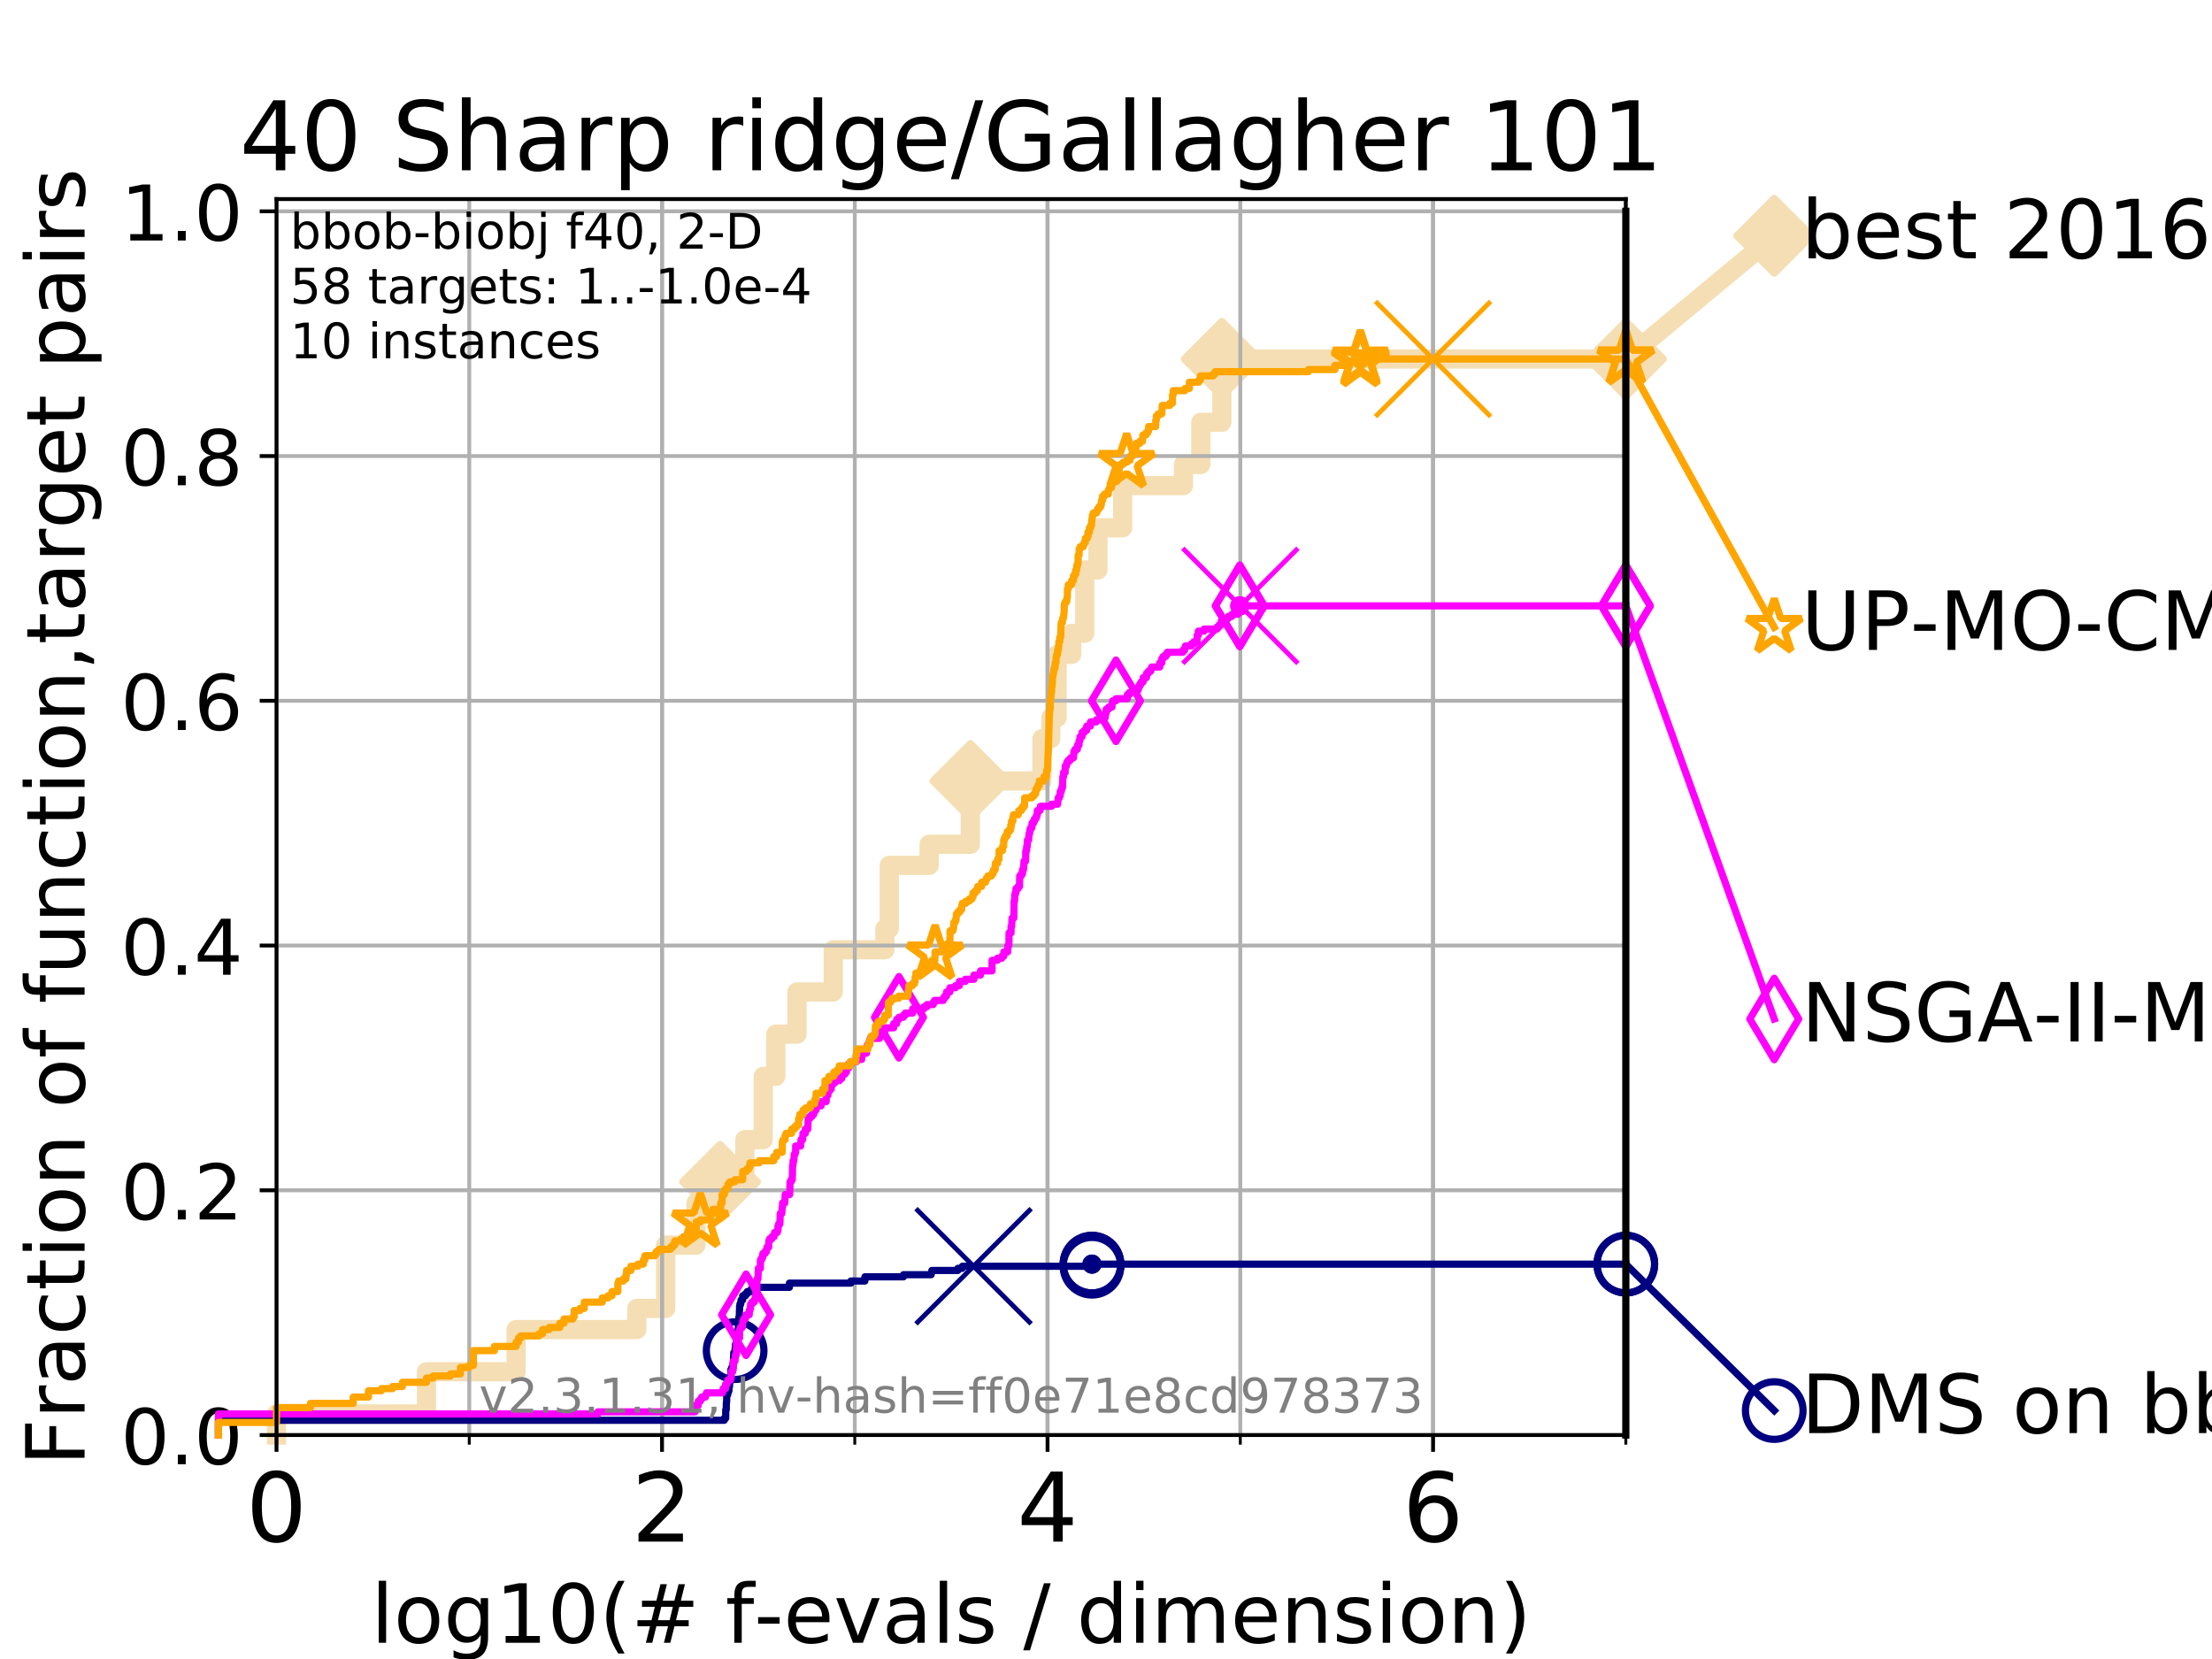 <?xml version="1.0" encoding="utf-8" standalone="no"?>
<!DOCTYPE svg PUBLIC "-//W3C//DTD SVG 1.1//EN"
  "http://www.w3.org/Graphics/SVG/1.1/DTD/svg11.dtd">
<!-- Created with matplotlib (https://matplotlib.org/) -->
<svg height="345.6pt" version="1.1" viewBox="0 0 460.8 345.6" width="460.8pt" xmlns="http://www.w3.org/2000/svg" xmlns:xlink="http://www.w3.org/1999/xlink">
 <defs>
  <style type="text/css">
*{stroke-linecap:butt;stroke-linejoin:round;}
  </style>
 </defs>
 <g id="figure_1">
  <g id="patch_1">
   <path d="M 0 345.6 
L 460.8 345.6 
L 460.8 0 
L 0 0 
z
" style="fill:#ffffff;"/>
  </g>
  <g id="axes_1">
   <g id="patch_2">
    <path d="M 57.6 298.944 
L 338.688 298.944 
L 338.688 41.472 
L 57.6 41.472 
z
" style="fill:#ffffff;"/>
   </g>
   <g id="line2d_1">
    <path d="M 57.6 298.944 
L 57.6 294.549 
L 88.847 294.549 
L 88.847 285.758 
L 107.515 285.758 
L 107.515 276.968 
L 132.66 276.968 
L 132.66 272.573 
L 138.678 272.573 
L 138.678 259.387 
L 144.982 259.387 
L 144.982 250.597 
L 149.999 250.597 
L 149.999 246.201 
L 155.168 246.201 
L 155.168 237.411 
L 158.994 237.411 
L 158.994 224.225 
L 161.623 224.225 
L 161.623 215.435 
L 166.031 215.435 
L 166.031 206.644 
L 173.576 206.644 
L 173.576 197.854 
L 184.34 197.854 
L 184.34 193.459 
L 185.253 193.459 
L 185.253 180.273 
L 193.558 180.273 
L 193.558 175.878 
L 202.144 175.878 
L 202.144 162.692 
L 217.045 162.692 
L 217.045 153.902 
L 218.899 153.902 
L 218.899 149.507 
L 220.218 149.507 
L 220.218 136.321 
L 223.256 136.321 
L 223.256 131.926 
L 225.98 131.926 
L 225.98 118.74 
L 228.717 118.74 
L 228.717 109.95 
L 233.863 109.95 
L 233.863 101.159 
L 246.544 101.159 
L 246.544 96.764 
L 250.153 96.764 
L 250.153 87.973 
L 254.536 87.973 
L 254.536 74.788 
L 338.688 74.788 
" style="fill:none;stroke:#f5deb3;stroke-linecap:square;stroke-width:4;"/>
   </g>
   <g id="line2d_2">
    <defs>
     <path d="M 0 7.778 
L 7.778 0 
L 0 -7.778 
L -7.778 0 
z
" id="m0814ee2f0a" style="stroke:#f5deb3;stroke-linejoin:miter;stroke-width:1.5;"/>
    </defs>
    <g>
     <use style="fill:#f5deb3;stroke:#f5deb3;stroke-linejoin:miter;stroke-width:1.5;" x="149.999" xlink:href="#m0814ee2f0a" y="246.201"/>
     <use style="fill:#f5deb3;stroke:#f5deb3;stroke-linejoin:miter;stroke-width:1.5;" x="202.144" xlink:href="#m0814ee2f0a" y="162.692"/>
     <use style="fill:#f5deb3;stroke:#f5deb3;stroke-linejoin:miter;stroke-width:1.5;" x="254.536" xlink:href="#m0814ee2f0a" y="74.788"/>
     <use style="fill:#f5deb3;stroke:#f5deb3;stroke-linejoin:miter;stroke-width:1.5;" x="254.536" xlink:href="#m0814ee2f0a" y="74.788"/>
     <use style="fill:#f5deb3;stroke:#f5deb3;stroke-linejoin:miter;stroke-width:1.5;" x="338.688" xlink:href="#m0814ee2f0a" y="74.788"/>
    </g>
   </g>
   <g id="line2d_3">
    <path style="fill:none;stroke:#f5deb3;stroke-linecap:square;stroke-width:4;"/>
    <g/>
   </g>
   <g id="line2d_4">
    <path d="M 338.688 74.788 
L 369.608 49.12 
" style="fill:none;stroke:#f5deb3;stroke-linecap:square;stroke-width:4;"/>
    <g>
     <use style="fill:#f5deb3;stroke:#f5deb3;stroke-linejoin:miter;stroke-width:1.5;" x="338.688" xlink:href="#m0814ee2f0a" y="74.788"/>
     <use style="fill:#f5deb3;stroke:#f5deb3;stroke-linejoin:miter;stroke-width:1.5;" x="369.608" xlink:href="#m0814ee2f0a" y="49.12"/>
    </g>
   </g>
   <g id="matplotlib.axis_1">
    <g id="xtick_1">
     <g id="line2d_5">
      <path clip-path="url(#p9bcb30117b)" d="M 57.6 298.944 
L 57.6 41.472 
" style="fill:none;stroke:#b0b0b0;stroke-linecap:square;stroke-width:0.8;"/>
     </g>
     <g id="line2d_6">
      <defs>
       <path d="M 0 0 
L 0 3.5 
" id="m9fa3c2afb5" style="stroke:#000000;stroke-width:0.8;"/>
      </defs>
      <g>
       <use style="stroke:#000000;stroke-width:0.8;" x="57.6" xlink:href="#m9fa3c2afb5" y="298.944"/>
      </g>
     </g>
     <g id="text_1">
      <!-- 0 -->
      <defs>
       <path d="M 31.781 66.406 
Q 24.172 66.406 20.328 58.906 
Q 16.5 51.422 16.5 36.375 
Q 16.5 21.391 20.328 13.891 
Q 24.172 6.391 31.781 6.391 
Q 39.453 6.391 43.281 13.891 
Q 47.125 21.391 47.125 36.375 
Q 47.125 51.422 43.281 58.906 
Q 39.453 66.406 31.781 66.406 
z
M 31.781 74.219 
Q 44.047 74.219 50.516 64.516 
Q 56.984 54.828 56.984 36.375 
Q 56.984 17.969 50.516 8.266 
Q 44.047 -1.422 31.781 -1.422 
Q 19.531 -1.422 13.062 8.266 
Q 6.594 17.969 6.594 36.375 
Q 6.594 54.828 13.062 64.516 
Q 19.531 74.219 31.781 74.219 
z
" id="DejaVuSans-48"/>
      </defs>
      <g transform="translate(51.237 321.141)scale(0.2 -0.2)">
       <use xlink:href="#DejaVuSans-48"/>
      </g>
     </g>
    </g>
    <g id="xtick_2">
     <g id="line2d_7">
      <path clip-path="url(#p9bcb30117b)" d="M 137.911 298.944 
L 137.911 41.472 
" style="fill:none;stroke:#b0b0b0;stroke-linecap:square;stroke-width:0.8;"/>
     </g>
     <g id="line2d_8">
      <g>
       <use style="stroke:#000000;stroke-width:0.8;" x="137.911" xlink:href="#m9fa3c2afb5" y="298.944"/>
      </g>
     </g>
     <g id="text_2">
      <!-- 2 -->
      <defs>
       <path d="M 19.188 8.297 
L 53.609 8.297 
L 53.609 0 
L 7.328 0 
L 7.328 8.297 
Q 12.938 14.109 22.625 23.891 
Q 32.328 33.688 34.812 36.531 
Q 39.547 41.844 41.422 45.531 
Q 43.312 49.219 43.312 52.781 
Q 43.312 58.594 39.234 62.25 
Q 35.156 65.922 28.609 65.922 
Q 23.969 65.922 18.812 64.312 
Q 13.672 62.703 7.812 59.422 
L 7.812 69.391 
Q 13.766 71.781 18.938 73 
Q 24.125 74.219 28.422 74.219 
Q 39.75 74.219 46.484 68.547 
Q 53.219 62.891 53.219 53.422 
Q 53.219 48.922 51.531 44.891 
Q 49.859 40.875 45.406 35.406 
Q 44.188 33.984 37.641 27.219 
Q 31.109 20.453 19.188 8.297 
z
" id="DejaVuSans-50"/>
      </defs>
      <g transform="translate(131.548 321.141)scale(0.2 -0.2)">
       <use xlink:href="#DejaVuSans-50"/>
      </g>
     </g>
    </g>
    <g id="xtick_3">
     <g id="line2d_9">
      <path clip-path="url(#p9bcb30117b)" d="M 218.222 298.944 
L 218.222 41.472 
" style="fill:none;stroke:#b0b0b0;stroke-linecap:square;stroke-width:0.8;"/>
     </g>
     <g id="line2d_10">
      <g>
       <use style="stroke:#000000;stroke-width:0.8;" x="218.222" xlink:href="#m9fa3c2afb5" y="298.944"/>
      </g>
     </g>
     <g id="text_3">
      <!-- 4 -->
      <defs>
       <path d="M 37.797 64.312 
L 12.891 25.391 
L 37.797 25.391 
z
M 35.203 72.906 
L 47.609 72.906 
L 47.609 25.391 
L 58.016 25.391 
L 58.016 17.188 
L 47.609 17.188 
L 47.609 0 
L 37.797 0 
L 37.797 17.188 
L 4.891 17.188 
L 4.891 26.703 
z
" id="DejaVuSans-52"/>
      </defs>
      <g transform="translate(211.859 321.141)scale(0.2 -0.2)">
       <use xlink:href="#DejaVuSans-52"/>
      </g>
     </g>
    </g>
    <g id="xtick_4">
     <g id="line2d_11">
      <path clip-path="url(#p9bcb30117b)" d="M 298.533 298.944 
L 298.533 41.472 
" style="fill:none;stroke:#b0b0b0;stroke-linecap:square;stroke-width:0.8;"/>
     </g>
     <g id="line2d_12">
      <g>
       <use style="stroke:#000000;stroke-width:0.8;" x="298.533" xlink:href="#m9fa3c2afb5" y="298.944"/>
      </g>
     </g>
     <g id="text_4">
      <!-- 6 -->
      <defs>
       <path d="M 33.016 40.375 
Q 26.375 40.375 22.484 35.828 
Q 18.609 31.297 18.609 23.391 
Q 18.609 15.531 22.484 10.953 
Q 26.375 6.391 33.016 6.391 
Q 39.656 6.391 43.531 10.953 
Q 47.406 15.531 47.406 23.391 
Q 47.406 31.297 43.531 35.828 
Q 39.656 40.375 33.016 40.375 
z
M 52.594 71.297 
L 52.594 62.312 
Q 48.875 64.062 45.094 64.984 
Q 41.312 65.922 37.594 65.922 
Q 27.828 65.922 22.672 59.328 
Q 17.531 52.734 16.797 39.406 
Q 19.672 43.656 24.016 45.922 
Q 28.375 48.188 33.594 48.188 
Q 44.578 48.188 50.953 41.516 
Q 57.328 34.859 57.328 23.391 
Q 57.328 12.156 50.688 5.359 
Q 44.047 -1.422 33.016 -1.422 
Q 20.359 -1.422 13.672 8.266 
Q 6.984 17.969 6.984 36.375 
Q 6.984 53.656 15.188 63.938 
Q 23.391 74.219 37.203 74.219 
Q 40.922 74.219 44.703 73.484 
Q 48.484 72.75 52.594 71.297 
z
" id="DejaVuSans-54"/>
      </defs>
      <g transform="translate(292.17 321.141)scale(0.2 -0.2)">
       <use xlink:href="#DejaVuSans-54"/>
      </g>
     </g>
    </g>
    <g id="xtick_5">
     <g id="line2d_13">
      <path clip-path="url(#p9bcb30117b)" d="M 57.6 298.944 
L 57.6 41.472 
" style="fill:none;stroke:#b0b0b0;stroke-linecap:square;stroke-width:0.8;"/>
     </g>
     <g id="line2d_14">
      <defs>
       <path d="M 0 0 
L 0 2 
" id="m8dbb4ef591" style="stroke:#000000;stroke-width:0.6;"/>
      </defs>
      <g>
       <use style="stroke:#000000;stroke-width:0.6;" x="57.6" xlink:href="#m8dbb4ef591" y="298.944"/>
      </g>
     </g>
    </g>
    <g id="xtick_6">
     <g id="line2d_15">
      <path clip-path="url(#p9bcb30117b)" d="M 97.755 298.944 
L 97.755 41.472 
" style="fill:none;stroke:#b0b0b0;stroke-linecap:square;stroke-width:0.8;"/>
     </g>
     <g id="line2d_16">
      <g>
       <use style="stroke:#000000;stroke-width:0.6;" x="97.755" xlink:href="#m8dbb4ef591" y="298.944"/>
      </g>
     </g>
    </g>
    <g id="xtick_7">
     <g id="line2d_17">
      <path clip-path="url(#p9bcb30117b)" d="M 137.911 298.944 
L 137.911 41.472 
" style="fill:none;stroke:#b0b0b0;stroke-linecap:square;stroke-width:0.8;"/>
     </g>
     <g id="line2d_18">
      <g>
       <use style="stroke:#000000;stroke-width:0.6;" x="137.911" xlink:href="#m8dbb4ef591" y="298.944"/>
      </g>
     </g>
    </g>
    <g id="xtick_8">
     <g id="line2d_19">
      <path clip-path="url(#p9bcb30117b)" d="M 178.066 298.944 
L 178.066 41.472 
" style="fill:none;stroke:#b0b0b0;stroke-linecap:square;stroke-width:0.8;"/>
     </g>
     <g id="line2d_20">
      <g>
       <use style="stroke:#000000;stroke-width:0.6;" x="178.066" xlink:href="#m8dbb4ef591" y="298.944"/>
      </g>
     </g>
    </g>
    <g id="xtick_9">
     <g id="line2d_21">
      <path clip-path="url(#p9bcb30117b)" d="M 218.222 298.944 
L 218.222 41.472 
" style="fill:none;stroke:#b0b0b0;stroke-linecap:square;stroke-width:0.8;"/>
     </g>
     <g id="line2d_22">
      <g>
       <use style="stroke:#000000;stroke-width:0.6;" x="218.222" xlink:href="#m8dbb4ef591" y="298.944"/>
      </g>
     </g>
    </g>
    <g id="xtick_10">
     <g id="line2d_23">
      <path clip-path="url(#p9bcb30117b)" d="M 258.377 298.944 
L 258.377 41.472 
" style="fill:none;stroke:#b0b0b0;stroke-linecap:square;stroke-width:0.8;"/>
     </g>
     <g id="line2d_24">
      <g>
       <use style="stroke:#000000;stroke-width:0.6;" x="258.377" xlink:href="#m8dbb4ef591" y="298.944"/>
      </g>
     </g>
    </g>
    <g id="xtick_11">
     <g id="line2d_25">
      <path clip-path="url(#p9bcb30117b)" d="M 298.533 298.944 
L 298.533 41.472 
" style="fill:none;stroke:#b0b0b0;stroke-linecap:square;stroke-width:0.8;"/>
     </g>
     <g id="line2d_26">
      <g>
       <use style="stroke:#000000;stroke-width:0.6;" x="298.533" xlink:href="#m8dbb4ef591" y="298.944"/>
      </g>
     </g>
    </g>
    <g id="xtick_12">
     <g id="line2d_27">
      <path clip-path="url(#p9bcb30117b)" d="M 338.688 298.944 
L 338.688 41.472 
" style="fill:none;stroke:#b0b0b0;stroke-linecap:square;stroke-width:0.8;"/>
     </g>
     <g id="line2d_28">
      <g>
       <use style="stroke:#000000;stroke-width:0.6;" x="338.688" xlink:href="#m8dbb4ef591" y="298.944"/>
      </g>
     </g>
    </g>
    <g id="text_5">
     <!-- log10(# f-evals / dimension) -->
     <defs>
      <path d="M 9.422 75.984 
L 18.406 75.984 
L 18.406 0 
L 9.422 0 
z
" id="DejaVuSans-108"/>
      <path d="M 30.609 48.391 
Q 23.391 48.391 19.188 42.75 
Q 14.984 37.109 14.984 27.297 
Q 14.984 17.484 19.156 11.844 
Q 23.344 6.203 30.609 6.203 
Q 37.797 6.203 41.984 11.859 
Q 46.188 17.531 46.188 27.297 
Q 46.188 37.016 41.984 42.703 
Q 37.797 48.391 30.609 48.391 
z
M 30.609 56 
Q 42.328 56 49.016 48.375 
Q 55.719 40.766 55.719 27.297 
Q 55.719 13.875 49.016 6.219 
Q 42.328 -1.422 30.609 -1.422 
Q 18.844 -1.422 12.172 6.219 
Q 5.516 13.875 5.516 27.297 
Q 5.516 40.766 12.172 48.375 
Q 18.844 56 30.609 56 
z
" id="DejaVuSans-111"/>
      <path d="M 45.406 27.984 
Q 45.406 37.75 41.375 43.109 
Q 37.359 48.484 30.078 48.484 
Q 22.859 48.484 18.828 43.109 
Q 14.797 37.75 14.797 27.984 
Q 14.797 18.266 18.828 12.891 
Q 22.859 7.516 30.078 7.516 
Q 37.359 7.516 41.375 12.891 
Q 45.406 18.266 45.406 27.984 
z
M 54.391 6.781 
Q 54.391 -7.172 48.188 -13.984 
Q 42 -20.797 29.203 -20.797 
Q 24.469 -20.797 20.266 -20.094 
Q 16.062 -19.391 12.109 -17.922 
L 12.109 -9.188 
Q 16.062 -11.328 19.922 -12.344 
Q 23.781 -13.375 27.781 -13.375 
Q 36.625 -13.375 41.016 -8.766 
Q 45.406 -4.156 45.406 5.172 
L 45.406 9.625 
Q 42.625 4.781 38.281 2.391 
Q 33.938 0 27.875 0 
Q 17.828 0 11.672 7.656 
Q 5.516 15.328 5.516 27.984 
Q 5.516 40.672 11.672 48.328 
Q 17.828 56 27.875 56 
Q 33.938 56 38.281 53.609 
Q 42.625 51.219 45.406 46.391 
L 45.406 54.688 
L 54.391 54.688 
z
" id="DejaVuSans-103"/>
      <path d="M 12.406 8.297 
L 28.516 8.297 
L 28.516 63.922 
L 10.984 60.406 
L 10.984 69.391 
L 28.422 72.906 
L 38.281 72.906 
L 38.281 8.297 
L 54.391 8.297 
L 54.391 0 
L 12.406 0 
z
" id="DejaVuSans-49"/>
      <path d="M 31 75.875 
Q 24.469 64.656 21.281 53.656 
Q 18.109 42.672 18.109 31.391 
Q 18.109 20.125 21.312 9.062 
Q 24.516 -2 31 -13.188 
L 23.188 -13.188 
Q 15.875 -1.703 12.234 9.375 
Q 8.594 20.453 8.594 31.391 
Q 8.594 42.281 12.203 53.312 
Q 15.828 64.359 23.188 75.875 
z
" id="DejaVuSans-40"/>
      <path d="M 51.125 44 
L 36.922 44 
L 32.812 27.688 
L 47.125 27.688 
z
M 43.797 71.781 
L 38.719 51.516 
L 52.984 51.516 
L 58.109 71.781 
L 65.922 71.781 
L 60.891 51.516 
L 76.125 51.516 
L 76.125 44 
L 58.984 44 
L 54.984 27.688 
L 70.516 27.688 
L 70.516 20.219 
L 53.078 20.219 
L 48 0 
L 40.188 0 
L 45.219 20.219 
L 30.906 20.219 
L 25.875 0 
L 18.016 0 
L 23.094 20.219 
L 7.719 20.219 
L 7.719 27.688 
L 24.906 27.688 
L 29 44 
L 13.281 44 
L 13.281 51.516 
L 30.906 51.516 
L 35.891 71.781 
z
" id="DejaVuSans-35"/>
      <path id="DejaVuSans-32"/>
      <path d="M 37.109 75.984 
L 37.109 68.5 
L 28.516 68.5 
Q 23.688 68.5 21.797 66.547 
Q 19.922 64.594 19.922 59.516 
L 19.922 54.688 
L 34.719 54.688 
L 34.719 47.703 
L 19.922 47.703 
L 19.922 0 
L 10.891 0 
L 10.891 47.703 
L 2.297 47.703 
L 2.297 54.688 
L 10.891 54.688 
L 10.891 58.5 
Q 10.891 67.625 15.141 71.797 
Q 19.391 75.984 28.609 75.984 
z
" id="DejaVuSans-102"/>
      <path d="M 4.891 31.391 
L 31.203 31.391 
L 31.203 23.391 
L 4.891 23.391 
z
" id="DejaVuSans-45"/>
      <path d="M 56.203 29.594 
L 56.203 25.203 
L 14.891 25.203 
Q 15.484 15.922 20.484 11.062 
Q 25.484 6.203 34.422 6.203 
Q 39.594 6.203 44.453 7.469 
Q 49.312 8.734 54.109 11.281 
L 54.109 2.781 
Q 49.266 0.734 44.188 -0.344 
Q 39.109 -1.422 33.891 -1.422 
Q 20.797 -1.422 13.156 6.188 
Q 5.516 13.812 5.516 26.812 
Q 5.516 40.234 12.766 48.109 
Q 20.016 56 32.328 56 
Q 43.359 56 49.781 48.891 
Q 56.203 41.797 56.203 29.594 
z
M 47.219 32.234 
Q 47.125 39.594 43.094 43.984 
Q 39.062 48.391 32.422 48.391 
Q 24.906 48.391 20.391 44.141 
Q 15.875 39.891 15.188 32.172 
z
" id="DejaVuSans-101"/>
      <path d="M 2.984 54.688 
L 12.5 54.688 
L 29.594 8.797 
L 46.688 54.688 
L 56.203 54.688 
L 35.688 0 
L 23.484 0 
z
" id="DejaVuSans-118"/>
      <path d="M 34.281 27.484 
Q 23.391 27.484 19.188 25 
Q 14.984 22.516 14.984 16.5 
Q 14.984 11.719 18.141 8.906 
Q 21.297 6.109 26.703 6.109 
Q 34.188 6.109 38.703 11.406 
Q 43.219 16.703 43.219 25.484 
L 43.219 27.484 
z
M 52.203 31.203 
L 52.203 0 
L 43.219 0 
L 43.219 8.297 
Q 40.141 3.328 35.547 0.953 
Q 30.953 -1.422 24.312 -1.422 
Q 15.922 -1.422 10.953 3.297 
Q 6 8.016 6 15.922 
Q 6 25.141 12.172 29.828 
Q 18.359 34.516 30.609 34.516 
L 43.219 34.516 
L 43.219 35.406 
Q 43.219 41.609 39.141 45 
Q 35.062 48.391 27.688 48.391 
Q 23 48.391 18.547 47.266 
Q 14.109 46.141 10.016 43.891 
L 10.016 52.203 
Q 14.938 54.109 19.578 55.047 
Q 24.219 56 28.609 56 
Q 40.484 56 46.344 49.844 
Q 52.203 43.703 52.203 31.203 
z
" id="DejaVuSans-97"/>
      <path d="M 44.281 53.078 
L 44.281 44.578 
Q 40.484 46.531 36.375 47.5 
Q 32.281 48.484 27.875 48.484 
Q 21.188 48.484 17.844 46.438 
Q 14.5 44.391 14.5 40.281 
Q 14.5 37.156 16.891 35.375 
Q 19.281 33.594 26.516 31.984 
L 29.594 31.297 
Q 39.156 29.25 43.188 25.516 
Q 47.219 21.781 47.219 15.094 
Q 47.219 7.469 41.188 3.016 
Q 35.156 -1.422 24.609 -1.422 
Q 20.219 -1.422 15.453 -0.562 
Q 10.688 0.297 5.422 2 
L 5.422 11.281 
Q 10.406 8.688 15.234 7.391 
Q 20.062 6.109 24.812 6.109 
Q 31.156 6.109 34.562 8.281 
Q 37.984 10.453 37.984 14.406 
Q 37.984 18.062 35.516 20.016 
Q 33.062 21.969 24.703 23.781 
L 21.578 24.516 
Q 13.234 26.266 9.516 29.906 
Q 5.812 33.547 5.812 39.891 
Q 5.812 47.609 11.281 51.797 
Q 16.75 56 26.812 56 
Q 31.781 56 36.172 55.266 
Q 40.578 54.547 44.281 53.078 
z
" id="DejaVuSans-115"/>
      <path d="M 25.391 72.906 
L 33.688 72.906 
L 8.297 -9.281 
L 0 -9.281 
z
" id="DejaVuSans-47"/>
      <path d="M 45.406 46.391 
L 45.406 75.984 
L 54.391 75.984 
L 54.391 0 
L 45.406 0 
L 45.406 8.203 
Q 42.578 3.328 38.25 0.953 
Q 33.938 -1.422 27.875 -1.422 
Q 17.969 -1.422 11.734 6.484 
Q 5.516 14.406 5.516 27.297 
Q 5.516 40.188 11.734 48.094 
Q 17.969 56 27.875 56 
Q 33.938 56 38.25 53.625 
Q 42.578 51.266 45.406 46.391 
z
M 14.797 27.297 
Q 14.797 17.391 18.875 11.75 
Q 22.953 6.109 30.078 6.109 
Q 37.203 6.109 41.297 11.75 
Q 45.406 17.391 45.406 27.297 
Q 45.406 37.203 41.297 42.844 
Q 37.203 48.484 30.078 48.484 
Q 22.953 48.484 18.875 42.844 
Q 14.797 37.203 14.797 27.297 
z
" id="DejaVuSans-100"/>
      <path d="M 9.422 54.688 
L 18.406 54.688 
L 18.406 0 
L 9.422 0 
z
M 9.422 75.984 
L 18.406 75.984 
L 18.406 64.594 
L 9.422 64.594 
z
" id="DejaVuSans-105"/>
      <path d="M 52 44.188 
Q 55.375 50.25 60.062 53.125 
Q 64.75 56 71.094 56 
Q 79.641 56 84.281 50.016 
Q 88.922 44.047 88.922 33.016 
L 88.922 0 
L 79.891 0 
L 79.891 32.719 
Q 79.891 40.578 77.094 44.375 
Q 74.312 48.188 68.609 48.188 
Q 61.625 48.188 57.562 43.547 
Q 53.516 38.922 53.516 30.906 
L 53.516 0 
L 44.484 0 
L 44.484 32.719 
Q 44.484 40.625 41.703 44.406 
Q 38.922 48.188 33.109 48.188 
Q 26.219 48.188 22.156 43.531 
Q 18.109 38.875 18.109 30.906 
L 18.109 0 
L 9.078 0 
L 9.078 54.688 
L 18.109 54.688 
L 18.109 46.188 
Q 21.188 51.219 25.484 53.609 
Q 29.781 56 35.688 56 
Q 41.656 56 45.828 52.969 
Q 50 49.953 52 44.188 
z
" id="DejaVuSans-109"/>
      <path d="M 54.891 33.016 
L 54.891 0 
L 45.906 0 
L 45.906 32.719 
Q 45.906 40.484 42.875 44.328 
Q 39.844 48.188 33.797 48.188 
Q 26.516 48.188 22.312 43.547 
Q 18.109 38.922 18.109 30.906 
L 18.109 0 
L 9.078 0 
L 9.078 54.688 
L 18.109 54.688 
L 18.109 46.188 
Q 21.344 51.125 25.703 53.562 
Q 30.078 56 35.797 56 
Q 45.219 56 50.047 50.172 
Q 54.891 44.344 54.891 33.016 
z
" id="DejaVuSans-110"/>
      <path d="M 8.016 75.875 
L 15.828 75.875 
Q 23.141 64.359 26.781 53.312 
Q 30.422 42.281 30.422 31.391 
Q 30.422 20.453 26.781 9.375 
Q 23.141 -1.703 15.828 -13.188 
L 8.016 -13.188 
Q 14.5 -2 17.703 9.062 
Q 20.906 20.125 20.906 31.391 
Q 20.906 42.672 17.703 53.656 
Q 14.5 64.656 8.016 75.875 
z
" id="DejaVuSans-41"/>
     </defs>
     <g transform="translate(77.303 342.218)scale(0.17 -0.17)">
      <use xlink:href="#DejaVuSans-108"/>
      <use x="27.783" xlink:href="#DejaVuSans-111"/>
      <use x="88.965" xlink:href="#DejaVuSans-103"/>
      <use x="152.441" xlink:href="#DejaVuSans-49"/>
      <use x="216.064" xlink:href="#DejaVuSans-48"/>
      <use x="279.688" xlink:href="#DejaVuSans-40"/>
      <use x="318.701" xlink:href="#DejaVuSans-35"/>
      <use x="402.49" xlink:href="#DejaVuSans-32"/>
      <use x="434.277" xlink:href="#DejaVuSans-102"/>
      <use x="469.404" xlink:href="#DejaVuSans-45"/>
      <use x="505.488" xlink:href="#DejaVuSans-101"/>
      <use x="567.012" xlink:href="#DejaVuSans-118"/>
      <use x="626.191" xlink:href="#DejaVuSans-97"/>
      <use x="687.471" xlink:href="#DejaVuSans-108"/>
      <use x="715.254" xlink:href="#DejaVuSans-115"/>
      <use x="767.354" xlink:href="#DejaVuSans-32"/>
      <use x="799.141" xlink:href="#DejaVuSans-47"/>
      <use x="832.832" xlink:href="#DejaVuSans-32"/>
      <use x="864.619" xlink:href="#DejaVuSans-100"/>
      <use x="928.096" xlink:href="#DejaVuSans-105"/>
      <use x="955.879" xlink:href="#DejaVuSans-109"/>
      <use x="1053.291" xlink:href="#DejaVuSans-101"/>
      <use x="1114.814" xlink:href="#DejaVuSans-110"/>
      <use x="1178.193" xlink:href="#DejaVuSans-115"/>
      <use x="1230.293" xlink:href="#DejaVuSans-105"/>
      <use x="1258.076" xlink:href="#DejaVuSans-111"/>
      <use x="1319.258" xlink:href="#DejaVuSans-110"/>
      <use x="1382.637" xlink:href="#DejaVuSans-41"/>
     </g>
    </g>
   </g>
   <g id="matplotlib.axis_2">
    <g id="ytick_1">
     <g id="line2d_29">
      <path clip-path="url(#p9bcb30117b)" d="M 57.6 298.944 
L 338.688 298.944 
" style="fill:none;stroke:#b0b0b0;stroke-linecap:square;stroke-width:0.8;"/>
     </g>
     <g id="line2d_30">
      <defs>
       <path d="M 0 0 
L -3.5 0 
" id="m050814ed9c" style="stroke:#000000;stroke-width:0.8;"/>
      </defs>
      <g>
       <use style="stroke:#000000;stroke-width:0.8;" x="57.6" xlink:href="#m050814ed9c" y="298.944"/>
      </g>
     </g>
     <g id="text_6">
      <!-- 0.0 -->
      <defs>
       <path d="M 10.688 12.406 
L 21 12.406 
L 21 0 
L 10.688 0 
z
" id="DejaVuSans-46"/>
      </defs>
      <g transform="translate(25.155 305.023)scale(0.16 -0.16)">
       <use xlink:href="#DejaVuSans-48"/>
       <use x="63.623" xlink:href="#DejaVuSans-46"/>
       <use x="95.41" xlink:href="#DejaVuSans-48"/>
      </g>
     </g>
    </g>
    <g id="ytick_2">
     <g id="line2d_31">
      <path clip-path="url(#p9bcb30117b)" d="M 57.6 247.959 
L 338.688 247.959 
" style="fill:none;stroke:#b0b0b0;stroke-linecap:square;stroke-width:0.8;"/>
     </g>
     <g id="line2d_32">
      <g>
       <use style="stroke:#000000;stroke-width:0.8;" x="57.6" xlink:href="#m050814ed9c" y="247.959"/>
      </g>
     </g>
     <g id="text_7">
      <!-- 0.2 -->
      <g transform="translate(25.155 254.038)scale(0.16 -0.16)">
       <use xlink:href="#DejaVuSans-48"/>
       <use x="63.623" xlink:href="#DejaVuSans-46"/>
       <use x="95.41" xlink:href="#DejaVuSans-50"/>
      </g>
     </g>
    </g>
    <g id="ytick_3">
     <g id="line2d_33">
      <path clip-path="url(#p9bcb30117b)" d="M 57.6 196.975 
L 338.688 196.975 
" style="fill:none;stroke:#b0b0b0;stroke-linecap:square;stroke-width:0.8;"/>
     </g>
     <g id="line2d_34">
      <g>
       <use style="stroke:#000000;stroke-width:0.8;" x="57.6" xlink:href="#m050814ed9c" y="196.975"/>
      </g>
     </g>
     <g id="text_8">
      <!-- 0.4 -->
      <g transform="translate(25.155 203.054)scale(0.16 -0.16)">
       <use xlink:href="#DejaVuSans-48"/>
       <use x="63.623" xlink:href="#DejaVuSans-46"/>
       <use x="95.41" xlink:href="#DejaVuSans-52"/>
      </g>
     </g>
    </g>
    <g id="ytick_4">
     <g id="line2d_35">
      <path clip-path="url(#p9bcb30117b)" d="M 57.6 145.99 
L 338.688 145.99 
" style="fill:none;stroke:#b0b0b0;stroke-linecap:square;stroke-width:0.8;"/>
     </g>
     <g id="line2d_36">
      <g>
       <use style="stroke:#000000;stroke-width:0.8;" x="57.6" xlink:href="#m050814ed9c" y="145.99"/>
      </g>
     </g>
     <g id="text_9">
      <!-- 0.6 -->
      <g transform="translate(25.155 152.069)scale(0.16 -0.16)">
       <use xlink:href="#DejaVuSans-48"/>
       <use x="63.623" xlink:href="#DejaVuSans-46"/>
       <use x="95.41" xlink:href="#DejaVuSans-54"/>
      </g>
     </g>
    </g>
    <g id="ytick_5">
     <g id="line2d_37">
      <path clip-path="url(#p9bcb30117b)" d="M 57.6 95.006 
L 338.688 95.006 
" style="fill:none;stroke:#b0b0b0;stroke-linecap:square;stroke-width:0.8;"/>
     </g>
     <g id="line2d_38">
      <g>
       <use style="stroke:#000000;stroke-width:0.8;" x="57.6" xlink:href="#m050814ed9c" y="95.006"/>
      </g>
     </g>
     <g id="text_10">
      <!-- 0.8 -->
      <defs>
       <path d="M 31.781 34.625 
Q 24.75 34.625 20.719 30.859 
Q 16.703 27.094 16.703 20.516 
Q 16.703 13.922 20.719 10.156 
Q 24.75 6.391 31.781 6.391 
Q 38.812 6.391 42.859 10.172 
Q 46.922 13.969 46.922 20.516 
Q 46.922 27.094 42.891 30.859 
Q 38.875 34.625 31.781 34.625 
z
M 21.922 38.812 
Q 15.578 40.375 12.031 44.719 
Q 8.5 49.078 8.5 55.328 
Q 8.5 64.062 14.719 69.141 
Q 20.953 74.219 31.781 74.219 
Q 42.672 74.219 48.875 69.141 
Q 55.078 64.062 55.078 55.328 
Q 55.078 49.078 51.531 44.719 
Q 48 40.375 41.703 38.812 
Q 48.828 37.156 52.797 32.312 
Q 56.781 27.484 56.781 20.516 
Q 56.781 9.906 50.312 4.234 
Q 43.844 -1.422 31.781 -1.422 
Q 19.734 -1.422 13.25 4.234 
Q 6.781 9.906 6.781 20.516 
Q 6.781 27.484 10.781 32.312 
Q 14.797 37.156 21.922 38.812 
z
M 18.312 54.391 
Q 18.312 48.734 21.844 45.562 
Q 25.391 42.391 31.781 42.391 
Q 38.141 42.391 41.719 45.562 
Q 45.312 48.734 45.312 54.391 
Q 45.312 60.062 41.719 63.234 
Q 38.141 66.406 31.781 66.406 
Q 25.391 66.406 21.844 63.234 
Q 18.312 60.062 18.312 54.391 
z
" id="DejaVuSans-56"/>
      </defs>
      <g transform="translate(25.155 101.085)scale(0.16 -0.16)">
       <use xlink:href="#DejaVuSans-48"/>
       <use x="63.623" xlink:href="#DejaVuSans-46"/>
       <use x="95.41" xlink:href="#DejaVuSans-56"/>
      </g>
     </g>
    </g>
    <g id="ytick_6">
     <g id="line2d_39">
      <path clip-path="url(#p9bcb30117b)" d="M 57.6 44.021 
L 338.688 44.021 
" style="fill:none;stroke:#b0b0b0;stroke-linecap:square;stroke-width:0.8;"/>
     </g>
     <g id="line2d_40">
      <g>
       <use style="stroke:#000000;stroke-width:0.8;" x="57.6" xlink:href="#m050814ed9c" y="44.021"/>
      </g>
     </g>
     <g id="text_11">
      <!-- 1.0 -->
      <g transform="translate(25.155 50.1)scale(0.16 -0.16)">
       <use xlink:href="#DejaVuSans-49"/>
       <use x="63.623" xlink:href="#DejaVuSans-46"/>
       <use x="95.41" xlink:href="#DejaVuSans-48"/>
      </g>
     </g>
    </g>
    <g id="text_12">
     <!-- Fraction of function,target pairs -->
     <defs>
      <path d="M 9.812 72.906 
L 51.703 72.906 
L 51.703 64.594 
L 19.672 64.594 
L 19.672 43.109 
L 48.578 43.109 
L 48.578 34.812 
L 19.672 34.812 
L 19.672 0 
L 9.812 0 
z
" id="DejaVuSans-70"/>
      <path d="M 41.109 46.297 
Q 39.594 47.172 37.812 47.578 
Q 36.031 48 33.891 48 
Q 26.266 48 22.188 43.047 
Q 18.109 38.094 18.109 28.812 
L 18.109 0 
L 9.078 0 
L 9.078 54.688 
L 18.109 54.688 
L 18.109 46.188 
Q 20.953 51.172 25.484 53.578 
Q 30.031 56 36.531 56 
Q 37.453 56 38.578 55.875 
Q 39.703 55.766 41.062 55.516 
z
" id="DejaVuSans-114"/>
      <path d="M 48.781 52.594 
L 48.781 44.188 
Q 44.969 46.297 41.141 47.344 
Q 37.312 48.391 33.406 48.391 
Q 24.656 48.391 19.812 42.844 
Q 14.984 37.312 14.984 27.297 
Q 14.984 17.281 19.812 11.734 
Q 24.656 6.203 33.406 6.203 
Q 37.312 6.203 41.141 7.25 
Q 44.969 8.297 48.781 10.406 
L 48.781 2.094 
Q 45.016 0.344 40.984 -0.531 
Q 36.969 -1.422 32.422 -1.422 
Q 20.062 -1.422 12.781 6.344 
Q 5.516 14.109 5.516 27.297 
Q 5.516 40.672 12.859 48.328 
Q 20.219 56 33.016 56 
Q 37.156 56 41.109 55.141 
Q 45.062 54.297 48.781 52.594 
z
" id="DejaVuSans-99"/>
      <path d="M 18.312 70.219 
L 18.312 54.688 
L 36.812 54.688 
L 36.812 47.703 
L 18.312 47.703 
L 18.312 18.016 
Q 18.312 11.328 20.141 9.422 
Q 21.969 7.516 27.594 7.516 
L 36.812 7.516 
L 36.812 0 
L 27.594 0 
Q 17.188 0 13.234 3.875 
Q 9.281 7.766 9.281 18.016 
L 9.281 47.703 
L 2.688 47.703 
L 2.688 54.688 
L 9.281 54.688 
L 9.281 70.219 
z
" id="DejaVuSans-116"/>
      <path d="M 8.5 21.578 
L 8.5 54.688 
L 17.484 54.688 
L 17.484 21.922 
Q 17.484 14.156 20.5 10.266 
Q 23.531 6.391 29.594 6.391 
Q 36.859 6.391 41.078 11.031 
Q 45.312 15.672 45.312 23.688 
L 45.312 54.688 
L 54.297 54.688 
L 54.297 0 
L 45.312 0 
L 45.312 8.406 
Q 42.047 3.422 37.719 1 
Q 33.406 -1.422 27.688 -1.422 
Q 18.266 -1.422 13.375 4.438 
Q 8.5 10.297 8.5 21.578 
z
M 31.109 56 
z
" id="DejaVuSans-117"/>
      <path d="M 11.719 12.406 
L 22.016 12.406 
L 22.016 4 
L 14.016 -11.625 
L 7.719 -11.625 
L 11.719 4 
z
" id="DejaVuSans-44"/>
      <path d="M 18.109 8.203 
L 18.109 -20.797 
L 9.078 -20.797 
L 9.078 54.688 
L 18.109 54.688 
L 18.109 46.391 
Q 20.953 51.266 25.266 53.625 
Q 29.594 56 35.594 56 
Q 45.562 56 51.781 48.094 
Q 58.016 40.188 58.016 27.297 
Q 58.016 14.406 51.781 6.484 
Q 45.562 -1.422 35.594 -1.422 
Q 29.594 -1.422 25.266 0.953 
Q 20.953 3.328 18.109 8.203 
z
M 48.688 27.297 
Q 48.688 37.203 44.609 42.844 
Q 40.531 48.484 33.406 48.484 
Q 26.266 48.484 22.188 42.844 
Q 18.109 37.203 18.109 27.297 
Q 18.109 17.391 22.188 11.75 
Q 26.266 6.109 33.406 6.109 
Q 40.531 6.109 44.609 11.75 
Q 48.688 17.391 48.688 27.297 
z
" id="DejaVuSans-112"/>
     </defs>
     <g transform="translate(17.62 305.347)rotate(-90)scale(0.17 -0.17)">
      <use xlink:href="#DejaVuSans-70"/>
      <use x="57.41" xlink:href="#DejaVuSans-114"/>
      <use x="98.523" xlink:href="#DejaVuSans-97"/>
      <use x="159.803" xlink:href="#DejaVuSans-99"/>
      <use x="214.783" xlink:href="#DejaVuSans-116"/>
      <use x="253.992" xlink:href="#DejaVuSans-105"/>
      <use x="281.775" xlink:href="#DejaVuSans-111"/>
      <use x="342.957" xlink:href="#DejaVuSans-110"/>
      <use x="406.336" xlink:href="#DejaVuSans-32"/>
      <use x="438.123" xlink:href="#DejaVuSans-111"/>
      <use x="499.305" xlink:href="#DejaVuSans-102"/>
      <use x="534.51" xlink:href="#DejaVuSans-32"/>
      <use x="566.297" xlink:href="#DejaVuSans-102"/>
      <use x="601.502" xlink:href="#DejaVuSans-117"/>
      <use x="664.881" xlink:href="#DejaVuSans-110"/>
      <use x="728.26" xlink:href="#DejaVuSans-99"/>
      <use x="783.24" xlink:href="#DejaVuSans-116"/>
      <use x="822.449" xlink:href="#DejaVuSans-105"/>
      <use x="850.232" xlink:href="#DejaVuSans-111"/>
      <use x="911.414" xlink:href="#DejaVuSans-110"/>
      <use x="974.793" xlink:href="#DejaVuSans-44"/>
      <use x="1006.58" xlink:href="#DejaVuSans-116"/>
      <use x="1045.789" xlink:href="#DejaVuSans-97"/>
      <use x="1107.068" xlink:href="#DejaVuSans-114"/>
      <use x="1148.166" xlink:href="#DejaVuSans-103"/>
      <use x="1211.643" xlink:href="#DejaVuSans-101"/>
      <use x="1273.166" xlink:href="#DejaVuSans-116"/>
      <use x="1312.375" xlink:href="#DejaVuSans-32"/>
      <use x="1344.162" xlink:href="#DejaVuSans-112"/>
      <use x="1407.639" xlink:href="#DejaVuSans-97"/>
      <use x="1468.918" xlink:href="#DejaVuSans-105"/>
      <use x="1496.701" xlink:href="#DejaVuSans-114"/>
      <use x="1537.814" xlink:href="#DejaVuSans-115"/>
     </g>
    </g>
   </g>
   <g id="line2d_41">
    <defs>
     <path d="M 0 1.5 
C 0.398 1.5 0.779 1.342 1.061 1.061 
C 1.342 0.779 1.5 0.398 1.5 0 
C 1.5 -0.398 1.342 -0.779 1.061 -1.061 
C 0.779 -1.342 0.398 -1.5 0 -1.5 
C -0.398 -1.5 -0.779 -1.342 -1.061 -1.061 
C -1.342 -0.779 -1.5 -0.398 -1.5 0 
C -1.5 0.398 -1.342 0.779 -1.061 1.061 
C -0.779 1.342 -0.398 1.5 0 1.5 
z
" id="m3b91b72f90" style="stroke:#f5deb3;"/>
    </defs>
    <g>
     <use style="fill:#f5deb3;stroke:#f5deb3;" x="254.536" xlink:href="#m3b91b72f90" y="74.788"/>
     <use style="fill:#f5deb3;stroke:#f5deb3;" x="254.536" xlink:href="#m3b91b72f90" y="74.788"/>
    </g>
   </g>
   <g id="line2d_42">
    <defs>
     <path d="M 0 1.5 
C 0.398 1.5 0.779 1.342 1.061 1.061 
C 1.342 0.779 1.5 0.398 1.5 0 
C 1.5 -0.398 1.342 -0.779 1.061 -1.061 
C 0.779 -1.342 0.398 -1.5 0 -1.5 
C -0.398 -1.5 -0.779 -1.342 -1.061 -1.061 
C -1.342 -0.779 -1.5 -0.398 -1.5 0 
C -1.5 0.398 -1.342 0.779 -1.061 1.061 
C -0.779 1.342 -0.398 1.5 0 1.5 
z
" id="m772fd2c733" style="stroke:#000080;"/>
    </defs>
    <g>
     <use style="fill:#000080;stroke:#000080;" x="227.478" xlink:href="#m772fd2c733" y="263.343"/>
     <use style="fill:#000080;stroke:#000080;" x="227.478" xlink:href="#m772fd2c733" y="263.343"/>
    </g>
   </g>
   <g id="line2d_43">
    <path d="M 45.512 298.944 
L 45.512 295.867 
L 150.891 295.867 
L 150.891 295.428 
L 151.179 295.428 
L 151.179 293.67 
L 151.301 293.67 
L 151.301 292.351 
L 151.341 292.351 
L 151.341 291.912 
L 151.381 291.912 
L 151.381 290.593 
L 151.582 290.593 
L 151.582 290.154 
L 151.701 290.154 
L 151.701 289.714 
L 151.858 289.714 
L 151.858 288.835 
L 151.975 288.835 
L 151.975 287.956 
L 152.092 287.956 
L 152.092 287.516 
L 152.13 287.516 
L 152.13 286.637 
L 152.246 286.637 
L 152.246 285.319 
L 152.436 285.319 
L 152.436 284.879 
L 152.7 284.879 
L 152.7 284 
L 152.811 284 
L 152.811 282.682 
L 152.848 282.682 
L 152.848 281.803 
L 153.106 281.803 
L 153.106 281.363 
L 153.142 281.363 
L 153.142 280.924 
L 153.215 280.924 
L 153.215 280.045 
L 153.431 280.045 
L 153.431 279.605 
L 153.574 279.605 
L 153.574 279.166 
L 153.609 279.166 
L 153.609 278.286 
L 153.644 278.286 
L 153.644 277.847 
L 153.715 277.847 
L 153.715 277.407 
L 153.75 277.407 
L 153.75 276.968 
L 153.82 276.968 
L 153.82 276.089 
L 153.855 276.089 
L 153.855 275.649 
L 153.89 275.649 
L 153.89 274.77 
L 153.925 274.77 
L 153.925 274.331 
L 154.029 274.331 
L 154.029 273.012 
L 154.064 273.012 
L 154.064 272.133 
L 154.133 272.133 
L 154.133 271.694 
L 154.304 271.694 
L 154.304 271.254 
L 154.372 271.254 
L 154.372 270.815 
L 154.708 270.815 
L 154.708 269.936 
L 155.297 269.936 
L 155.297 269.496 
L 155.679 269.496 
L 155.679 269.057 
L 156.449 269.057 
L 156.449 268.617 
L 156.688 268.617 
L 156.688 268.177 
L 164.448 268.177 
L 164.448 267.298 
L 177.263 267.298 
L 177.263 266.859 
L 180.175 266.859 
L 180.175 265.98 
L 188.21 265.98 
L 188.21 265.54 
L 193.976 265.54 
L 193.976 265.101 
L 194.122 265.101 
L 194.122 264.661 
L 199.543 264.661 
L 199.543 264.222 
L 200.475 264.222 
L 200.475 263.782 
L 227.478 263.782 
L 227.478 263.343 
L 338.688 263.343 
" style="fill:none;stroke:#000080;stroke-linecap:square;stroke-width:1.5;"/>
   </g>
   <g id="line2d_44">
    <defs>
     <path d="M 0 6 
C 1.591 6 3.117 5.368 4.243 4.243 
C 5.368 3.117 6 1.591 6 0 
C 6 -1.591 5.368 -3.117 4.243 -4.243 
C 3.117 -5.368 1.591 -6 0 -6 
C -1.591 -6 -3.117 -5.368 -4.243 -4.243 
C -5.368 -3.117 -6 -1.591 -6 0 
C -6 1.591 -5.368 3.117 -4.243 4.243 
C -3.117 5.368 -1.591 6 0 6 
z
" id="maf533241a4" style="stroke:#000080;stroke-width:1.5;"/>
    </defs>
    <g>
     <use style="fill-opacity:0;stroke:#000080;stroke-width:1.5;" x="153.142" xlink:href="#maf533241a4" y="281.363"/>
     <use style="fill-opacity:0;stroke:#000080;stroke-width:1.5;" x="227.478" xlink:href="#maf533241a4" y="263.782"/>
     <use style="fill-opacity:0;stroke:#000080;stroke-width:1.5;" x="227.478" xlink:href="#maf533241a4" y="263.343"/>
     <use style="fill-opacity:0;stroke:#000080;stroke-width:1.5;" x="227.478" xlink:href="#maf533241a4" y="263.343"/>
     <use style="fill-opacity:0;stroke:#000080;stroke-width:1.5;" x="338.688" xlink:href="#maf533241a4" y="263.343"/>
    </g>
   </g>
   <g id="line2d_45">
    <path style="fill:none;stroke:#000080;stroke-linecap:square;stroke-width:1.5;"/>
    <g/>
   </g>
   <g id="line2d_46">
    <path clip-path="url(#p9bcb30117b)" d="M 202.808 263.782 
" style="fill:none;stroke:#000080;stroke-linecap:square;stroke-width:1.5;"/>
    <defs>
     <path d="M -12 12 
L 12 -12 
M -12 -12 
L 12 12 
" id="m16ec81ab72" style="stroke:#000080;"/>
    </defs>
    <g clip-path="url(#p9bcb30117b)">
     <use style="fill:#000080;stroke:#000080;" x="202.808" xlink:href="#m16ec81ab72" y="263.782"/>
    </g>
   </g>
   <g id="line2d_47">
    <defs>
     <path d="M 0 1.5 
C 0.398 1.5 0.779 1.342 1.061 1.061 
C 1.342 0.779 1.5 0.398 1.5 0 
C 1.5 -0.398 1.342 -0.779 1.061 -1.061 
C 0.779 -1.342 0.398 -1.5 0 -1.5 
C -0.398 -1.5 -0.779 -1.342 -1.061 -1.061 
C -1.342 -0.779 -1.5 -0.398 -1.5 0 
C -1.5 0.398 -1.342 0.779 -1.061 1.061 
C -0.779 1.342 -0.398 1.5 0 1.5 
z
" id="m9af65e46d0" style="stroke:#ff00ff;"/>
    </defs>
    <g>
     <use style="fill:#ff00ff;stroke:#ff00ff;" x="258.273" xlink:href="#m9af65e46d0" y="126.212"/>
     <use style="fill:#ff00ff;stroke:#ff00ff;" x="258.273" xlink:href="#m9af65e46d0" y="126.212"/>
    </g>
   </g>
   <g id="line2d_48">
    <path d="M 45.512 298.944 
L 45.512 294.549 
L 124.557 294.549 
L 124.557 294.109 
L 144.807 294.109 
L 144.807 292.791 
L 145.441 292.791 
L 145.441 291.912 
L 145.888 291.912 
L 145.888 291.472 
L 146.162 291.472 
L 146.162 291.033 
L 146.958 291.033 
L 146.958 290.593 
L 147.165 290.593 
L 147.165 290.154 
L 150.514 290.154 
L 150.514 289.714 
L 150.641 289.714 
L 150.641 289.275 
L 151.138 289.275 
L 151.138 288.395 
L 151.462 288.395 
L 151.462 287.956 
L 151.582 287.956 
L 151.582 287.516 
L 152.169 287.516 
L 152.169 287.077 
L 152.322 287.077 
L 152.322 285.758 
L 152.625 285.758 
L 152.625 285.319 
L 152.737 285.319 
L 152.737 283.561 
L 153.106 283.561 
L 153.215 282.242 
L 153.395 282.242 
L 153.431 278.726 
L 154.064 278.726 
L 154.064 276.968 
L 154.236 276.968 
L 154.236 276.528 
L 154.641 276.528 
L 154.741 275.21 
L 154.906 275.21 
L 154.906 274.77 
L 155.265 274.77 
L 155.265 274.331 
L 155.425 274.331 
L 155.425 273.891 
L 156.083 273.891 
L 156.083 273.012 
L 156.236 273.012 
L 156.236 272.573 
L 156.358 272.573 
L 156.358 271.694 
L 156.628 271.694 
L 156.628 271.254 
L 157.128 271.254 
L 157.128 270.815 
L 157.301 270.815 
L 157.33 269.936 
L 157.444 269.936 
L 157.472 269.057 
L 157.67 269.057 
L 157.698 266.419 
L 157.893 266.419 
L 157.976 264.222 
L 158.412 264.222 
L 158.412 262.464 
L 158.653 262.464 
L 158.653 262.024 
L 158.864 262.024 
L 158.916 261.145 
L 159.38 261.145 
L 159.38 260.706 
L 159.683 260.706 
L 159.758 259.827 
L 160.128 259.827 
L 160.152 258.508 
L 160.322 258.508 
L 160.322 258.068 
L 160.798 258.068 
L 160.798 257.629 
L 161.261 257.629 
L 161.352 256.75 
L 161.934 256.75 
L 161.934 256.31 
L 162.065 256.31 
L 162.065 255.431 
L 162.195 255.431 
L 162.195 254.992 
L 162.454 254.992 
L 162.539 252.794 
L 162.875 252.794 
L 162.938 251.476 
L 163.021 251.476 
L 163.021 250.597 
L 163.489 250.597 
L 163.57 248.838 
L 164.505 248.838 
L 164.581 246.201 
L 164.806 246.201 
L 164.806 245.762 
L 165.047 245.762 
L 165.12 242.685 
L 165.212 242.685 
L 165.212 241.806 
L 165.375 241.806 
L 165.447 240.488 
L 165.626 240.488 
L 165.626 240.048 
L 165.75 240.048 
L 165.75 238.729 
L 166.796 238.729 
L 166.862 237.411 
L 167.207 237.411 
L 167.272 236.092 
L 167.767 236.092 
L 167.767 235.213 
L 168.279 235.213 
L 168.355 233.016 
L 168.701 233.016 
L 168.701 232.576 
L 169.158 232.576 
L 169.158 232.137 
L 169.517 232.137 
L 169.517 231.258 
L 170.009 231.258 
L 170.009 230.379 
L 171.043 230.379 
L 171.043 229.5 
L 172.106 229.5 
L 172.13 228.181 
L 172.47 228.181 
L 172.47 227.302 
L 172.803 227.302 
L 172.803 226.862 
L 173.154 226.862 
L 173.154 225.983 
L 173.474 225.983 
L 173.474 225.544 
L 173.966 225.544 
L 173.966 225.104 
L 174.89 225.104 
L 174.89 224.665 
L 175.355 224.665 
L 175.355 223.786 
L 175.995 223.786 
L 175.995 223.346 
L 176.335 223.346 
L 176.335 222.467 
L 176.819 222.467 
L 176.819 221.588 
L 177.354 221.588 
L 177.354 221.149 
L 178.446 221.149 
L 178.446 220.709 
L 179.497 220.709 
L 179.497 219.83 
L 179.728 219.83 
L 179.728 219.391 
L 180.511 219.391 
L 180.511 218.511 
L 180.692 218.511 
L 180.692 217.632 
L 181.129 217.632 
L 181.129 216.753 
L 181.289 216.753 
L 181.289 216.314 
L 183.242 216.314 
L 183.242 215.435 
L 183.358 215.435 
L 183.358 214.995 
L 184.353 214.995 
L 184.353 214.116 
L 186.17 214.116 
L 186.17 213.237 
L 186.789 213.237 
L 186.789 212.358 
L 187.269 212.358 
L 187.269 211.919 
L 188.166 211.919 
L 188.166 211.479 
L 188.596 211.479 
L 188.596 211.04 
L 190.115 211.04 
L 190.115 210.161 
L 192.474 210.161 
L 192.474 209.721 
L 193.1 209.721 
L 193.1 209.282 
L 194.388 209.282 
L 194.388 208.842 
L 194.669 208.842 
L 194.669 208.402 
L 196.495 208.402 
L 196.495 207.963 
L 196.766 207.963 
L 196.766 207.523 
L 197.176 207.523 
L 197.176 206.644 
L 197.879 206.644 
L 197.879 205.765 
L 199.061 205.765 
L 199.061 205.326 
L 199.864 205.326 
L 199.864 204.447 
L 201.096 204.447 
L 201.096 204.007 
L 202.878 204.007 
L 202.878 203.128 
L 204.256 203.128 
L 204.256 202.249 
L 206.664 202.249 
L 206.664 200.052 
L 207.77 200.052 
L 207.77 199.612 
L 208.704 199.612 
L 208.704 199.173 
L 209.12 199.173 
L 209.12 198.293 
L 209.933 198.293 
L 209.933 196.975 
L 210.182 196.975 
L 210.204 194.338 
L 210.611 194.338 
L 210.623 193.019 
L 210.736 193.019 
L 210.831 191.261 
L 211.197 191.261 
L 211.252 187.745 
L 211.353 187.745 
L 211.389 186.426 
L 211.483 186.426 
L 211.483 185.987 
L 211.642 185.987 
L 211.649 185.108 
L 212.082 185.108 
L 212.082 184.668 
L 212.387 184.668 
L 212.425 182.471 
L 212.735 182.471 
L 212.735 182.031 
L 213.013 182.031 
L 213.013 181.152 
L 213.222 181.152 
L 213.319 179.394 
L 213.648 179.394 
L 213.69 177.196 
L 213.873 177.196 
L 213.873 176.317 
L 213.993 176.317 
L 214.036 174.999 
L 214.286 174.999 
L 214.373 173.68 
L 214.481 173.68 
L 214.545 172.801 
L 214.728 172.801 
L 214.728 172.362 
L 214.989 172.362 
L 214.989 171.483 
L 215.297 171.483 
L 215.297 171.043 
L 215.493 171.043 
L 215.493 170.604 
L 215.784 170.604 
L 215.784 170.164 
L 215.972 170.164 
L 215.972 169.725 
L 216.092 169.725 
L 216.092 168.845 
L 216.669 168.845 
L 216.74 167.966 
L 219.063 167.966 
L 219.063 167.527 
L 220.328 167.527 
L 220.435 166.208 
L 220.687 166.208 
L 220.687 165.769 
L 220.863 165.769 
L 220.863 164.89 
L 221.079 164.89 
L 221.079 164.45 
L 221.205 164.45 
L 221.205 164.011 
L 221.361 164.011 
L 221.409 161.813 
L 221.553 161.813 
L 221.553 160.934 
L 221.896 160.934 
L 221.896 159.616 
L 222.146 159.616 
L 222.146 159.176 
L 222.266 159.176 
L 222.266 158.736 
L 222.597 158.736 
L 222.597 158.297 
L 223.056 158.297 
L 223.056 157.857 
L 223.63 157.857 
L 223.72 156.539 
L 223.944 156.539 
L 223.944 156.099 
L 224.428 156.099 
L 224.465 155.22 
L 224.778 155.22 
L 224.778 154.341 
L 224.95 154.341 
L 225.008 153.462 
L 225.407 153.462 
L 225.407 152.583 
L 225.878 152.583 
L 225.878 152.144 
L 226.378 152.144 
L 226.378 151.265 
L 227.162 151.265 
L 227.162 150.386 
L 228.374 150.386 
L 228.374 149.946 
L 229.772 149.946 
L 229.772 149.507 
L 230.239 149.507 
L 230.239 148.627 
L 230.431 148.627 
L 230.431 147.748 
L 230.933 147.748 
L 230.933 147.309 
L 231.641 147.309 
L 231.666 146.43 
L 231.786 146.43 
L 231.786 145.99 
L 232.478 145.99 
L 232.478 145.551 
L 234.863 145.551 
L 234.863 144.672 
L 235.298 144.672 
L 235.298 144.232 
L 235.957 144.232 
L 235.957 143.793 
L 237.092 143.793 
L 237.092 143.353 
L 237.225 143.353 
L 237.225 142.914 
L 237.454 142.914 
L 237.454 142.474 
L 237.749 142.474 
L 237.749 142.035 
L 238.137 142.035 
L 238.137 141.156 
L 238.828 141.156 
L 238.828 140.277 
L 239.228 140.277 
L 239.228 139.837 
L 239.705 139.837 
L 239.705 139.398 
L 239.907 139.398 
L 239.907 138.958 
L 241.595 138.958 
L 241.595 138.079 
L 242.033 138.079 
L 242.033 137.2 
L 242.299 137.2 
L 242.299 136.76 
L 242.841 136.76 
L 242.841 136.321 
L 243.17 136.321 
L 243.17 135.881 
L 246.395 135.881 
L 246.395 135.442 
L 246.795 135.442 
L 246.795 135.002 
L 246.937 135.002 
L 246.937 134.563 
L 248.169 134.563 
L 248.169 134.123 
L 248.703 134.123 
L 248.703 133.684 
L 249.382 133.684 
L 249.382 132.365 
L 249.62 132.365 
L 249.62 131.486 
L 250.809 131.486 
L 250.809 131.047 
L 253.546 131.047 
L 253.546 130.607 
L 253.97 130.607 
L 253.97 130.168 
L 254.426 130.168 
L 254.426 129.288 
L 255.384 129.288 
L 255.384 128.849 
L 255.879 128.849 
L 255.879 128.409 
L 256.618 128.409 
L 256.618 127.97 
L 257.892 127.97 
L 257.892 127.091 
L 258.273 127.091 
L 258.273 126.212 
L 338.688 126.212 
L 338.688 126.212 
" style="fill:none;stroke:#ff00ff;stroke-linecap:square;stroke-width:1.5;"/>
   </g>
   <g id="line2d_49">
    <defs>
     <path d="M 0 8.485 
L 5.091 0 
L 0 -8.485 
L -5.091 0 
z
" id="m2747d5f1f8" style="stroke:#ff00ff;stroke-linejoin:miter;stroke-width:1.5;"/>
    </defs>
    <g>
     <use style="fill-opacity:0;stroke:#ff00ff;stroke-linejoin:miter;stroke-width:1.5;" x="155.425" xlink:href="#m2747d5f1f8" y="273.891"/>
     <use style="fill-opacity:0;stroke:#ff00ff;stroke-linejoin:miter;stroke-width:1.5;" x="187.269" xlink:href="#m2747d5f1f8" y="211.919"/>
     <use style="fill-opacity:0;stroke:#ff00ff;stroke-linejoin:miter;stroke-width:1.5;" x="232.478" xlink:href="#m2747d5f1f8" y="145.99"/>
     <use style="fill-opacity:0;stroke:#ff00ff;stroke-linejoin:miter;stroke-width:1.5;" x="258.273" xlink:href="#m2747d5f1f8" y="126.212"/>
     <use style="fill-opacity:0;stroke:#ff00ff;stroke-linejoin:miter;stroke-width:1.5;" x="258.273" xlink:href="#m2747d5f1f8" y="126.212"/>
     <use style="fill-opacity:0;stroke:#ff00ff;stroke-linejoin:miter;stroke-width:1.5;" x="338.688" xlink:href="#m2747d5f1f8" y="126.212"/>
    </g>
   </g>
   <g id="line2d_50">
    <path style="fill:none;stroke:#ff00ff;stroke-linecap:square;stroke-width:1.5;"/>
    <g/>
   </g>
   <g id="line2d_51">
    <path clip-path="url(#p9bcb30117b)" d="M 258.387 126.212 
" style="fill:none;stroke:#ff00ff;stroke-linecap:square;stroke-width:1.5;"/>
    <defs>
     <path d="M -12 12 
L 12 -12 
M -12 -12 
L 12 12 
" id="maa9c006463" style="stroke:#ff00ff;"/>
    </defs>
    <g clip-path="url(#p9bcb30117b)">
     <use style="fill:#ff00ff;stroke:#ff00ff;" x="258.387" xlink:href="#maa9c006463" y="126.212"/>
    </g>
   </g>
   <g id="line2d_52">
    <defs>
     <path d="M 0 1.5 
C 0.398 1.5 0.779 1.342 1.061 1.061 
C 1.342 0.779 1.5 0.398 1.5 0 
C 1.5 -0.398 1.342 -0.779 1.061 -1.061 
C 0.779 -1.342 0.398 -1.5 0 -1.5 
C -0.398 -1.5 -0.779 -1.342 -1.061 -1.061 
C -1.342 -0.779 -1.5 -0.398 -1.5 0 
C -1.5 0.398 -1.342 0.779 -1.061 1.061 
C -0.779 1.342 -0.398 1.5 0 1.5 
z
" id="m14431eae98" style="stroke:#ffa500;"/>
    </defs>
    <g>
     <use style="fill:#ffa500;stroke:#ffa500;" x="283.389" xlink:href="#m14431eae98" y="74.788"/>
     <use style="fill:#ffa500;stroke:#ffa500;" x="283.389" xlink:href="#m14431eae98" y="74.788"/>
    </g>
   </g>
   <g id="line2d_53">
    <path d="M 45.512 298.944 
L 45.512 296.307 
L 57.6 296.307 
L 57.6 293.23 
L 64.671 293.23 
L 64.671 292.351 
L 73.579 292.351 
L 73.579 291.033 
L 76.759 291.033 
L 76.759 289.714 
L 79.447 289.714 
L 79.447 289.275 
L 81.776 289.275 
L 81.776 288.835 
L 83.83 288.835 
L 83.83 287.956 
L 88.847 287.956 
L 88.847 287.077 
L 90.243 287.077 
L 90.243 286.637 
L 93.864 286.637 
L 93.864 286.198 
L 95.918 286.198 
L 95.918 284.879 
L 97.755 284.879 
L 97.755 284.44 
L 98.606 284.44 
L 98.606 281.363 
L 102.989 281.363 
L 102.989 280.484 
L 107.515 280.484 
L 107.515 279.605 
L 108.006 279.605 
L 108.006 278.726 
L 108.484 278.726 
L 108.484 278.286 
L 112.281 278.286 
L 112.281 277.847 
L 113.023 277.847 
L 113.023 276.968 
L 114.419 276.968 
L 114.419 276.528 
L 116.621 276.528 
L 116.621 275.649 
L 117.486 275.649 
L 117.486 274.77 
L 119.352 274.77 
L 119.352 274.331 
L 119.603 274.331 
L 119.603 273.012 
L 120.806 273.012 
L 120.806 272.573 
L 121.712 272.573 
L 121.712 271.254 
L 125.471 271.254 
L 125.471 270.375 
L 126.674 270.375 
L 126.674 269.936 
L 127.485 269.936 
L 127.485 269.057 
L 128.709 269.057 
L 128.709 267.298 
L 128.856 267.298 
L 128.856 266.859 
L 129.853 266.859 
L 129.853 266.419 
L 130.398 266.419 
L 130.398 265.54 
L 130.532 265.54 
L 130.532 264.661 
L 131.44 264.661 
L 131.44 263.782 
L 132.894 263.782 
L 132.894 263.343 
L 134.019 263.343 
L 134.019 262.464 
L 134.343 262.464 
L 134.343 261.585 
L 136.457 261.585 
L 136.457 261.145 
L 136.739 261.145 
L 136.739 260.706 
L 137.29 260.706 
L 137.29 260.266 
L 139.652 260.266 
L 139.652 259.827 
L 140.119 259.827 
L 140.119 259.387 
L 140.574 259.387 
L 140.574 258.508 
L 141.872 258.508 
L 141.872 258.068 
L 142.352 258.068 
L 142.352 257.629 
L 144.391 257.629 
L 144.391 255.871 
L 145.04 255.871 
L 145.04 254.552 
L 145.888 254.552 
L 145.888 254.113 
L 147.967 254.113 
L 147.967 252.794 
L 148.497 252.794 
L 148.497 251.915 
L 150.129 251.915 
L 150.129 250.597 
L 150.429 250.597 
L 150.429 248.838 
L 150.891 248.838 
L 150.891 247.959 
L 151.26 247.959 
L 151.26 247.52 
L 151.661 247.52 
L 151.661 246.641 
L 152.053 246.641 
L 152.053 246.201 
L 153.069 246.201 
L 153.069 245.762 
L 154.708 245.762 
L 154.741 244.004 
L 155.521 244.004 
L 155.521 243.564 
L 155.991 243.564 
L 155.991 243.125 
L 156.236 243.125 
L 156.236 242.246 
L 158.141 242.246 
L 158.141 241.806 
L 161.192 241.806 
L 161.192 240.927 
L 161.801 240.927 
L 161.801 240.048 
L 162.938 240.048 
L 162.979 237.85 
L 163.124 237.85 
L 163.124 237.411 
L 163.55 237.411 
L 163.55 236.532 
L 163.749 236.532 
L 163.749 236.092 
L 164.899 236.092 
L 164.899 235.213 
L 165.501 235.213 
L 165.501 234.774 
L 165.926 234.774 
L 165.926 234.334 
L 166.375 234.334 
L 166.375 233.016 
L 166.612 233.016 
L 166.612 232.137 
L 167.288 232.137 
L 167.288 231.258 
L 167.767 231.258 
L 167.767 230.818 
L 168.806 230.818 
L 168.806 229.939 
L 169.73 229.939 
L 169.73 229.06 
L 169.995 229.06 
L 169.995 227.741 
L 171.353 227.741 
L 171.353 226.862 
L 171.859 226.862 
L 171.859 225.104 
L 172.661 225.104 
L 172.661 224.225 
L 173.7 224.225 
L 173.7 223.346 
L 174.37 223.346 
L 174.37 222.907 
L 174.838 222.907 
L 174.838 222.028 
L 177.117 222.028 
L 177.117 221.149 
L 178.283 221.149 
L 178.3 219.83 
L 178.48 219.83 
L 178.48 218.951 
L 178.607 218.951 
L 178.607 218.511 
L 180.819 218.511 
L 180.819 217.632 
L 181.158 217.632 
L 181.158 216.753 
L 181.427 216.753 
L 181.462 215.874 
L 182.048 215.874 
L 182.048 215.435 
L 182.31 215.435 
L 182.371 213.677 
L 182.941 213.677 
L 182.941 212.798 
L 183.996 212.798 
L 183.996 212.358 
L 184.279 212.358 
L 184.279 211.479 
L 185.05 211.479 
L 185.05 208.842 
L 185.483 208.842 
L 185.483 208.402 
L 185.838 208.402 
L 185.838 207.963 
L 187.202 207.963 
L 187.202 207.523 
L 189.126 207.523 
L 189.232 206.205 
L 189.324 206.205 
L 189.324 205.326 
L 190.098 205.326 
L 190.098 204.886 
L 190.517 204.886 
L 190.517 204.447 
L 190.644 204.447 
L 190.644 203.568 
L 190.796 203.568 
L 190.796 202.689 
L 191.765 202.689 
L 191.765 202.249 
L 192.135 202.249 
L 192.135 201.37 
L 193.55 201.37 
L 193.611 200.491 
L 194.167 200.491 
L 194.167 200.052 
L 194.753 200.052 
L 194.797 198.293 
L 196.186 198.293 
L 196.186 197.854 
L 197.321 197.854 
L 197.399 196.535 
L 197.881 196.535 
L 197.912 193.898 
L 198.508 193.898 
L 198.508 193.459 
L 198.624 193.459 
L 198.707 192.14 
L 198.98 192.14 
L 198.98 191.701 
L 199.155 191.701 
L 199.248 190.382 
L 199.561 190.382 
L 199.561 189.943 
L 199.973 189.943 
L 199.973 189.503 
L 200.322 189.503 
L 200.366 188.624 
L 200.453 188.624 
L 200.453 188.184 
L 201.172 188.184 
L 201.172 187.745 
L 201.899 187.745 
L 201.899 187.305 
L 202.459 187.305 
L 202.459 186.866 
L 202.69 186.866 
L 202.69 185.987 
L 203.18 185.987 
L 203.18 185.547 
L 203.605 185.547 
L 203.667 184.668 
L 204.491 184.668 
L 204.491 183.789 
L 205.289 183.789 
L 205.289 183.35 
L 205.476 183.35 
L 205.476 182.91 
L 205.783 182.91 
L 205.783 182.471 
L 206.549 182.471 
L 206.549 182.031 
L 206.848 182.031 
L 206.848 181.592 
L 206.991 181.592 
L 206.991 181.152 
L 207.328 181.152 
L 207.34 179.834 
L 207.837 179.834 
L 207.837 178.954 
L 208.118 178.954 
L 208.135 177.196 
L 208.821 177.196 
L 208.869 176.317 
L 209.087 176.317 
L 209.087 174.999 
L 209.252 174.999 
L 209.252 174.559 
L 209.451 174.559 
L 209.451 174.12 
L 209.813 174.12 
L 209.815 173.241 
L 210.283 173.241 
L 210.283 172.801 
L 210.56 172.801 
L 210.56 171.922 
L 210.719 171.922 
L 210.719 171.043 
L 211.001 171.043 
L 211.012 170.164 
L 211.116 170.164 
L 211.116 169.725 
L 212.131 169.725 
L 212.242 168.845 
L 212.778 168.845 
L 212.778 168.406 
L 213.048 168.406 
L 213.048 167.966 
L 213.417 167.966 
L 213.46 166.208 
L 214.956 166.208 
L 214.956 165.769 
L 215.441 165.769 
L 215.441 165.329 
L 215.764 165.329 
L 215.786 164.45 
L 216.051 164.45 
L 216.051 164.011 
L 216.252 164.011 
L 216.252 163.571 
L 216.505 163.571 
L 216.505 162.692 
L 217.463 162.692 
L 217.463 161.813 
L 217.98 161.813 
L 218.029 160.495 
L 218.228 160.495 
L 218.333 156.978 
L 218.371 156.978 
L 218.48 153.023 
L 218.485 153.023 
L 218.582 149.067 
L 218.615 149.067 
L 218.689 147.748 
L 218.749 147.748 
L 218.828 145.551 
L 218.902 145.551 
L 218.973 144.232 
L 219.053 144.232 
L 219.088 142.914 
L 219.189 142.914 
L 219.277 140.716 
L 219.378 140.716 
L 219.484 139.837 
L 219.539 139.837 
L 219.539 139.398 
L 219.669 139.398 
L 219.669 138.958 
L 219.813 138.958 
L 219.813 138.079 
L 219.976 138.079 
L 220.025 136.76 
L 220.132 136.76 
L 220.132 136.321 
L 220.309 136.321 
L 220.31 135.442 
L 220.453 135.442 
L 220.515 134.563 
L 220.572 134.563 
L 220.572 133.684 
L 220.761 133.684 
L 220.761 132.805 
L 220.95 132.805 
L 221.059 129.728 
L 221.304 129.728 
L 221.355 128.849 
L 221.499 128.849 
L 221.596 127.97 
L 221.654 127.97 
L 221.722 125.772 
L 221.91 125.772 
L 221.91 125.333 
L 222.22 125.333 
L 222.301 124.454 
L 222.343 124.454 
L 222.38 122.696 
L 222.542 122.696 
L 222.542 121.817 
L 223.239 121.817 
L 223.244 120.938 
L 223.599 120.938 
L 223.599 120.059 
L 223.842 120.059 
L 223.842 119.619 
L 224.085 119.619 
L 224.085 118.74 
L 224.303 118.74 
L 224.303 117.861 
L 224.447 117.861 
L 224.447 117.421 
L 224.574 117.421 
L 224.605 115.663 
L 224.788 115.663 
L 224.815 114.345 
L 225.004 114.345 
L 225.004 113.905 
L 225.651 113.905 
L 225.651 113.466 
L 225.835 113.466 
L 225.835 113.026 
L 226.088 113.026 
L 226.088 112.147 
L 226.473 112.147 
L 226.473 111.708 
L 226.654 111.708 
L 226.654 110.829 
L 226.954 110.829 
L 226.954 109.95 
L 227.209 109.95 
L 227.209 109.51 
L 227.363 109.51 
L 227.461 108.191 
L 227.502 108.191 
L 227.577 107.312 
L 227.726 107.312 
L 227.726 106.873 
L 228.416 106.873 
L 228.416 106.433 
L 228.651 106.433 
L 228.651 105.994 
L 228.953 105.994 
L 228.953 105.554 
L 229.292 105.554 
L 229.292 105.115 
L 229.429 105.115 
L 229.464 104.236 
L 229.691 104.236 
L 229.691 103.357 
L 230.076 103.357 
L 230.076 102.917 
L 230.888 102.917 
L 230.888 102.038 
L 231.112 102.038 
L 231.112 101.599 
L 231.535 101.599 
L 231.535 100.72 
L 231.662 100.72 
L 231.662 100.28 
L 232.644 100.28 
L 232.644 99.841 
L 232.804 99.841 
L 232.804 98.961 
L 232.95 98.961 
L 232.95 98.082 
L 233.156 98.082 
L 233.156 97.203 
L 233.359 97.203 
L 233.359 96.764 
L 233.916 96.764 
L 233.916 96.324 
L 234.701 96.324 
L 234.701 95.885 
L 235.422 95.885 
L 235.422 95.006 
L 235.943 95.006 
L 235.943 94.566 
L 236.101 94.566 
L 236.101 93.687 
L 236.357 93.687 
L 236.357 93.248 
L 236.706 93.248 
L 236.706 92.369 
L 237.438 92.369 
L 237.438 91.929 
L 238.008 91.929 
L 238.088 90.611 
L 238.734 90.611 
L 238.734 90.171 
L 239.1 90.171 
L 239.1 89.732 
L 239.282 89.732 
L 239.282 88.852 
L 240.75 88.852 
L 240.761 87.534 
L 240.882 87.534 
L 240.882 86.655 
L 241.274 86.655 
L 241.274 86.215 
L 242.032 86.215 
L 242.114 84.457 
L 243.683 84.457 
L 243.683 84.018 
L 244.234 84.018 
L 244.26 82.26 
L 244.384 82.26 
L 244.384 81.381 
L 246.848 81.381 
L 246.848 80.941 
L 247.756 80.941 
L 247.761 79.623 
L 249.717 79.623 
L 249.717 79.183 
L 250.056 79.183 
L 250.056 78.304 
L 252.758 78.304 
L 252.758 77.864 
L 253.156 77.864 
L 253.156 77.425 
L 272.555 77.425 
L 272.555 76.985 
L 278.085 76.985 
L 278.085 76.106 
L 280.691 76.106 
L 280.691 75.227 
L 283.389 75.227 
L 283.389 74.788 
L 338.688 74.788 
L 338.688 74.788 
" style="fill:none;stroke:#ffa500;stroke-linecap:square;stroke-width:1.5;"/>
   </g>
   <g id="line2d_54">
    <defs>
     <path d="M 0 -6 
L -1.347 -1.854 
L -5.706 -1.854 
L -2.18 0.708 
L -3.527 4.854 
L -0 2.292 
L 3.527 4.854 
L 2.18 0.708 
L 5.706 -1.854 
L 1.347 -1.854 
z
" id="md0b3f5c81a" style="stroke:#ffa500;stroke-linejoin:bevel;stroke-width:1.5;"/>
    </defs>
    <g>
     <use style="fill-opacity:0;stroke:#ffa500;stroke-linejoin:bevel;stroke-width:1.5;" x="145.888" xlink:href="#md0b3f5c81a" y="254.552"/>
     <use style="fill-opacity:0;stroke:#ffa500;stroke-linejoin:bevel;stroke-width:1.5;" x="194.797" xlink:href="#md0b3f5c81a" y="198.733"/>
     <use style="fill-opacity:0;stroke:#ffa500;stroke-linejoin:bevel;stroke-width:1.5;" x="234.701" xlink:href="#md0b3f5c81a" y="96.324"/>
     <use style="fill-opacity:0;stroke:#ffa500;stroke-linejoin:bevel;stroke-width:1.5;" x="283.389" xlink:href="#md0b3f5c81a" y="75.227"/>
     <use style="fill-opacity:0;stroke:#ffa500;stroke-linejoin:bevel;stroke-width:1.5;" x="283.389" xlink:href="#md0b3f5c81a" y="74.788"/>
     <use style="fill-opacity:0;stroke:#ffa500;stroke-linejoin:bevel;stroke-width:1.5;" x="338.688" xlink:href="#md0b3f5c81a" y="74.788"/>
    </g>
   </g>
   <g id="line2d_55">
    <path style="fill:none;stroke:#ffa500;stroke-linecap:square;stroke-width:1.5;"/>
    <g/>
   </g>
   <g id="line2d_56">
    <path clip-path="url(#p9bcb30117b)" d="M 298.533 74.788 
" style="fill:none;stroke:#ffa500;stroke-linecap:square;stroke-width:1.5;"/>
    <defs>
     <path d="M -12 12 
L 12 -12 
M -12 -12 
L 12 12 
" id="maf52109240" style="stroke:#ffa500;"/>
    </defs>
    <g clip-path="url(#p9bcb30117b)">
     <use style="fill:#ffa500;stroke:#ffa500;" x="298.533" xlink:href="#maf52109240" y="74.788"/>
    </g>
   </g>
   <g id="line2d_57">
    <path d="M 338.688 263.343 
L 369.608 293.846 
" style="fill:none;stroke:#000080;stroke-linecap:square;stroke-width:1.5;"/>
    <g>
     <use style="fill-opacity:0;stroke:#000080;stroke-width:1.5;" x="338.688" xlink:href="#maf533241a4" y="263.343"/>
     <use style="fill-opacity:0;stroke:#000080;stroke-width:1.5;" x="369.608" xlink:href="#maf533241a4" y="293.846"/>
    </g>
   </g>
   <g id="line2d_58">
    <path d="M 338.688 126.212 
L 369.608 212.27 
" style="fill:none;stroke:#ff00ff;stroke-linecap:square;stroke-width:1.5;"/>
    <g>
     <use style="fill-opacity:0;stroke:#ff00ff;stroke-linejoin:miter;stroke-width:1.5;" x="338.688" xlink:href="#m2747d5f1f8" y="126.212"/>
     <use style="fill-opacity:0;stroke:#ff00ff;stroke-linejoin:miter;stroke-width:1.5;" x="369.608" xlink:href="#m2747d5f1f8" y="212.27"/>
    </g>
   </g>
   <g id="line2d_59">
    <path d="M 338.688 74.788 
L 369.608 130.695 
" style="fill:none;stroke:#ffa500;stroke-linecap:square;stroke-width:1.5;"/>
    <g>
     <use style="fill-opacity:0;stroke:#ffa500;stroke-linejoin:bevel;stroke-width:1.5;" x="338.688" xlink:href="#md0b3f5c81a" y="74.788"/>
     <use style="fill-opacity:0;stroke:#ffa500;stroke-linejoin:bevel;stroke-width:1.5;" x="369.608" xlink:href="#md0b3f5c81a" y="130.695"/>
    </g>
   </g>
   <g id="line2d_60">
    <path d="M 338.688 298.944 
L 338.688 44.021 
" style="fill:none;stroke:#000000;stroke-linecap:square;stroke-width:1.5;"/>
   </g>
   <g id="patch_3">
    <path d="M 57.6 298.944 
L 57.6 41.472 
" style="fill:none;stroke:#000000;stroke-linecap:square;stroke-linejoin:miter;stroke-width:0.8;"/>
   </g>
   <g id="patch_4">
    <path d="M 338.688 298.944 
L 338.688 41.472 
" style="fill:none;stroke:#000000;stroke-linecap:square;stroke-linejoin:miter;stroke-width:0.8;"/>
   </g>
   <g id="patch_5">
    <path d="M 57.6 298.944 
L 338.688 298.944 
" style="fill:none;stroke:#000000;stroke-linecap:square;stroke-linejoin:miter;stroke-width:0.8;"/>
   </g>
   <g id="patch_6">
    <path d="M 57.6 41.472 
L 338.688 41.472 
" style="fill:none;stroke:#000000;stroke-linecap:square;stroke-linejoin:miter;stroke-width:0.8;"/>
   </g>
   <g id="text_13">
    <!-- DMS on bb -->
    <defs>
     <path d="M 19.672 64.797 
L 19.672 8.109 
L 31.594 8.109 
Q 46.688 8.109 53.688 14.938 
Q 60.688 21.781 60.688 36.531 
Q 60.688 51.172 53.688 57.984 
Q 46.688 64.797 31.594 64.797 
z
M 9.812 72.906 
L 30.078 72.906 
Q 51.266 72.906 61.172 64.094 
Q 71.094 55.281 71.094 36.531 
Q 71.094 17.672 61.125 8.828 
Q 51.172 0 30.078 0 
L 9.812 0 
z
" id="DejaVuSans-68"/>
     <path d="M 9.812 72.906 
L 24.516 72.906 
L 43.109 23.297 
L 61.812 72.906 
L 76.516 72.906 
L 76.516 0 
L 66.891 0 
L 66.891 64.016 
L 48.094 14.016 
L 38.188 14.016 
L 19.391 64.016 
L 19.391 0 
L 9.812 0 
z
" id="DejaVuSans-77"/>
     <path d="M 53.516 70.516 
L 53.516 60.891 
Q 47.906 63.578 42.922 64.891 
Q 37.938 66.219 33.297 66.219 
Q 25.25 66.219 20.875 63.094 
Q 16.5 59.969 16.5 54.203 
Q 16.5 49.359 19.406 46.891 
Q 22.312 44.438 30.422 42.922 
L 36.375 41.703 
Q 47.406 39.594 52.656 34.297 
Q 57.906 29 57.906 20.125 
Q 57.906 9.516 50.797 4.047 
Q 43.703 -1.422 29.984 -1.422 
Q 24.812 -1.422 18.969 -0.25 
Q 13.141 0.922 6.891 3.219 
L 6.891 13.375 
Q 12.891 10.016 18.656 8.297 
Q 24.422 6.594 29.984 6.594 
Q 38.422 6.594 43.016 9.906 
Q 47.609 13.234 47.609 19.391 
Q 47.609 24.75 44.312 27.781 
Q 41.016 30.812 33.5 32.328 
L 27.484 33.5 
Q 16.453 35.688 11.516 40.375 
Q 6.594 45.062 6.594 53.422 
Q 6.594 63.094 13.406 68.656 
Q 20.219 74.219 32.172 74.219 
Q 37.312 74.219 42.625 73.281 
Q 47.953 72.359 53.516 70.516 
z
" id="DejaVuSans-83"/>
     <path d="M 48.688 27.297 
Q 48.688 37.203 44.609 42.844 
Q 40.531 48.484 33.406 48.484 
Q 26.266 48.484 22.188 42.844 
Q 18.109 37.203 18.109 27.297 
Q 18.109 17.391 22.188 11.75 
Q 26.266 6.109 33.406 6.109 
Q 40.531 6.109 44.609 11.75 
Q 48.688 17.391 48.688 27.297 
z
M 18.109 46.391 
Q 20.953 51.266 25.266 53.625 
Q 29.594 56 35.594 56 
Q 45.562 56 51.781 48.094 
Q 58.016 40.188 58.016 27.297 
Q 58.016 14.406 51.781 6.484 
Q 45.562 -1.422 35.594 -1.422 
Q 29.594 -1.422 25.266 0.953 
Q 20.953 3.328 18.109 8.203 
L 18.109 0 
L 9.078 0 
L 9.078 75.984 
L 18.109 75.984 
z
" id="DejaVuSans-98"/>
    </defs>
    <g transform="translate(375.229 298.536)scale(0.17 -0.17)">
     <use xlink:href="#DejaVuSans-68"/>
     <use x="77.002" xlink:href="#DejaVuSans-77"/>
     <use x="163.281" xlink:href="#DejaVuSans-83"/>
     <use x="226.758" xlink:href="#DejaVuSans-32"/>
     <use x="258.545" xlink:href="#DejaVuSans-111"/>
     <use x="319.727" xlink:href="#DejaVuSans-110"/>
     <use x="383.105" xlink:href="#DejaVuSans-32"/>
     <use x="414.893" xlink:href="#DejaVuSans-98"/>
     <use x="478.369" xlink:href="#DejaVuSans-98"/>
    </g>
   </g>
   <g id="text_14">
    <!-- NSGA-II-M -->
    <defs>
     <path d="M 9.812 72.906 
L 23.094 72.906 
L 55.422 11.922 
L 55.422 72.906 
L 64.984 72.906 
L 64.984 0 
L 51.703 0 
L 19.391 60.984 
L 19.391 0 
L 9.812 0 
z
" id="DejaVuSans-78"/>
     <path d="M 59.516 10.406 
L 59.516 29.984 
L 43.406 29.984 
L 43.406 38.094 
L 69.281 38.094 
L 69.281 6.781 
Q 63.578 2.734 56.688 0.656 
Q 49.812 -1.422 42 -1.422 
Q 24.906 -1.422 15.25 8.562 
Q 5.609 18.562 5.609 36.375 
Q 5.609 54.25 15.25 64.234 
Q 24.906 74.219 42 74.219 
Q 49.125 74.219 55.547 72.453 
Q 61.969 70.703 67.391 67.281 
L 67.391 56.781 
Q 61.922 61.422 55.766 63.766 
Q 49.609 66.109 42.828 66.109 
Q 29.438 66.109 22.719 58.641 
Q 16.016 51.172 16.016 36.375 
Q 16.016 21.625 22.719 14.156 
Q 29.438 6.688 42.828 6.688 
Q 48.047 6.688 52.141 7.594 
Q 56.25 8.5 59.516 10.406 
z
" id="DejaVuSans-71"/>
     <path d="M 34.188 63.188 
L 20.797 26.906 
L 47.609 26.906 
z
M 28.609 72.906 
L 39.797 72.906 
L 67.578 0 
L 57.328 0 
L 50.688 18.703 
L 17.828 18.703 
L 11.188 0 
L 0.781 0 
z
" id="DejaVuSans-65"/>
     <path d="M 9.812 72.906 
L 19.672 72.906 
L 19.672 0 
L 9.812 0 
z
" id="DejaVuSans-73"/>
    </defs>
    <g transform="translate(375.229 216.961)scale(0.17 -0.17)">
     <use xlink:href="#DejaVuSans-78"/>
     <use x="74.805" xlink:href="#DejaVuSans-83"/>
     <use x="138.281" xlink:href="#DejaVuSans-71"/>
     <use x="215.771" xlink:href="#DejaVuSans-65"/>
     <use x="284.148" xlink:href="#DejaVuSans-45"/>
     <use x="320.232" xlink:href="#DejaVuSans-73"/>
     <use x="349.725" xlink:href="#DejaVuSans-73"/>
     <use x="379.217" xlink:href="#DejaVuSans-45"/>
     <use x="415.301" xlink:href="#DejaVuSans-77"/>
    </g>
   </g>
   <g id="text_15">
    <!-- UP-MO-CMA -->
    <defs>
     <path d="M 8.688 72.906 
L 18.609 72.906 
L 18.609 28.609 
Q 18.609 16.891 22.844 11.734 
Q 27.094 6.594 36.625 6.594 
Q 46.094 6.594 50.344 11.734 
Q 54.594 16.891 54.594 28.609 
L 54.594 72.906 
L 64.5 72.906 
L 64.5 27.391 
Q 64.5 13.141 57.438 5.859 
Q 50.391 -1.422 36.625 -1.422 
Q 22.797 -1.422 15.734 5.859 
Q 8.688 13.141 8.688 27.391 
z
" id="DejaVuSans-85"/>
     <path d="M 19.672 64.797 
L 19.672 37.406 
L 32.078 37.406 
Q 38.969 37.406 42.719 40.969 
Q 46.484 44.531 46.484 51.125 
Q 46.484 57.672 42.719 61.234 
Q 38.969 64.797 32.078 64.797 
z
M 9.812 72.906 
L 32.078 72.906 
Q 44.344 72.906 50.609 67.359 
Q 56.891 61.812 56.891 51.125 
Q 56.891 40.328 50.609 34.812 
Q 44.344 29.297 32.078 29.297 
L 19.672 29.297 
L 19.672 0 
L 9.812 0 
z
" id="DejaVuSans-80"/>
     <path d="M 39.406 66.219 
Q 28.656 66.219 22.328 58.203 
Q 16.016 50.203 16.016 36.375 
Q 16.016 22.609 22.328 14.594 
Q 28.656 6.594 39.406 6.594 
Q 50.141 6.594 56.422 14.594 
Q 62.703 22.609 62.703 36.375 
Q 62.703 50.203 56.422 58.203 
Q 50.141 66.219 39.406 66.219 
z
M 39.406 74.219 
Q 54.734 74.219 63.906 63.938 
Q 73.094 53.656 73.094 36.375 
Q 73.094 19.141 63.906 8.859 
Q 54.734 -1.422 39.406 -1.422 
Q 24.031 -1.422 14.812 8.828 
Q 5.609 19.094 5.609 36.375 
Q 5.609 53.656 14.812 63.938 
Q 24.031 74.219 39.406 74.219 
z
" id="DejaVuSans-79"/>
     <path d="M 64.406 67.281 
L 64.406 56.891 
Q 59.422 61.531 53.781 63.812 
Q 48.141 66.109 41.797 66.109 
Q 29.297 66.109 22.656 58.469 
Q 16.016 50.828 16.016 36.375 
Q 16.016 21.969 22.656 14.328 
Q 29.297 6.688 41.797 6.688 
Q 48.141 6.688 53.781 8.984 
Q 59.422 11.281 64.406 15.922 
L 64.406 5.609 
Q 59.234 2.094 53.438 0.328 
Q 47.656 -1.422 41.219 -1.422 
Q 24.656 -1.422 15.125 8.703 
Q 5.609 18.844 5.609 36.375 
Q 5.609 53.953 15.125 64.078 
Q 24.656 74.219 41.219 74.219 
Q 47.75 74.219 53.531 72.484 
Q 59.328 70.75 64.406 67.281 
z
" id="DejaVuSans-67"/>
    </defs>
    <g transform="translate(375.229 135.386)scale(0.17 -0.17)">
     <use xlink:href="#DejaVuSans-85"/>
     <use x="73.193" xlink:href="#DejaVuSans-80"/>
     <use x="133.465" xlink:href="#DejaVuSans-45"/>
     <use x="169.549" xlink:href="#DejaVuSans-77"/>
     <use x="255.828" xlink:href="#DejaVuSans-79"/>
     <use x="334.57" xlink:href="#DejaVuSans-45"/>
     <use x="370.654" xlink:href="#DejaVuSans-67"/>
     <use x="440.479" xlink:href="#DejaVuSans-77"/>
     <use x="526.758" xlink:href="#DejaVuSans-65"/>
    </g>
   </g>
   <g id="text_16">
    <!-- best 2016 -->
    <g transform="translate(375.229 53.811)scale(0.17 -0.17)">
     <use xlink:href="#DejaVuSans-98"/>
     <use x="63.477" xlink:href="#DejaVuSans-101"/>
     <use x="125" xlink:href="#DejaVuSans-115"/>
     <use x="177.1" xlink:href="#DejaVuSans-116"/>
     <use x="216.309" xlink:href="#DejaVuSans-32"/>
     <use x="248.096" xlink:href="#DejaVuSans-50"/>
     <use x="311.719" xlink:href="#DejaVuSans-48"/>
     <use x="375.342" xlink:href="#DejaVuSans-49"/>
     <use x="438.965" xlink:href="#DejaVuSans-54"/>
    </g>
   </g>
   <g id="text_17">
    <!-- bbob-biobj f40, 2-D -->
    <defs>
     <path d="M 9.422 54.688 
L 18.406 54.688 
L 18.406 -0.984 
Q 18.406 -11.422 14.422 -16.109 
Q 10.453 -20.797 1.609 -20.797 
L -1.812 -20.797 
L -1.812 -13.188 
L 0.594 -13.188 
Q 5.719 -13.188 7.562 -10.812 
Q 9.422 -8.453 9.422 -0.984 
z
M 9.422 75.984 
L 18.406 75.984 
L 18.406 64.594 
L 9.422 64.594 
z
" id="DejaVuSans-106"/>
    </defs>
    <g transform="translate(60.411 51.797)scale(0.102 -0.102)">
     <use xlink:href="#DejaVuSans-98"/>
     <use x="63.477" xlink:href="#DejaVuSans-98"/>
     <use x="126.953" xlink:href="#DejaVuSans-111"/>
     <use x="188.135" xlink:href="#DejaVuSans-98"/>
     <use x="251.611" xlink:href="#DejaVuSans-45"/>
     <use x="287.695" xlink:href="#DejaVuSans-98"/>
     <use x="351.172" xlink:href="#DejaVuSans-105"/>
     <use x="378.955" xlink:href="#DejaVuSans-111"/>
     <use x="440.137" xlink:href="#DejaVuSans-98"/>
     <use x="503.613" xlink:href="#DejaVuSans-106"/>
     <use x="531.396" xlink:href="#DejaVuSans-32"/>
     <use x="563.184" xlink:href="#DejaVuSans-102"/>
     <use x="598.389" xlink:href="#DejaVuSans-52"/>
     <use x="662.012" xlink:href="#DejaVuSans-48"/>
     <use x="725.635" xlink:href="#DejaVuSans-44"/>
     <use x="757.422" xlink:href="#DejaVuSans-32"/>
     <use x="789.209" xlink:href="#DejaVuSans-50"/>
     <use x="852.832" xlink:href="#DejaVuSans-45"/>
     <use x="888.916" xlink:href="#DejaVuSans-68"/>
    </g>
    <!-- 58 targets: 1..-1.0e-4 -->
    <defs>
     <path d="M 10.797 72.906 
L 49.516 72.906 
L 49.516 64.594 
L 19.828 64.594 
L 19.828 46.734 
Q 21.969 47.469 24.109 47.828 
Q 26.266 48.188 28.422 48.188 
Q 40.625 48.188 47.75 41.5 
Q 54.891 34.812 54.891 23.391 
Q 54.891 11.625 47.562 5.094 
Q 40.234 -1.422 26.906 -1.422 
Q 22.312 -1.422 17.547 -0.641 
Q 12.797 0.141 7.719 1.703 
L 7.719 11.625 
Q 12.109 9.234 16.797 8.062 
Q 21.484 6.891 26.703 6.891 
Q 35.156 6.891 40.078 11.328 
Q 45.016 15.766 45.016 23.391 
Q 45.016 31 40.078 35.438 
Q 35.156 39.891 26.703 39.891 
Q 22.75 39.891 18.812 39.016 
Q 14.891 38.141 10.797 36.281 
z
" id="DejaVuSans-53"/>
     <path d="M 11.719 12.406 
L 22.016 12.406 
L 22.016 0 
L 11.719 0 
z
M 11.719 51.703 
L 22.016 51.703 
L 22.016 39.312 
L 11.719 39.312 
z
" id="DejaVuSans-58"/>
    </defs>
    <g transform="translate(60.411 63.219)scale(0.102 -0.102)">
     <use xlink:href="#DejaVuSans-53"/>
     <use x="63.623" xlink:href="#DejaVuSans-56"/>
     <use x="127.246" xlink:href="#DejaVuSans-32"/>
     <use x="159.033" xlink:href="#DejaVuSans-116"/>
     <use x="198.242" xlink:href="#DejaVuSans-97"/>
     <use x="259.521" xlink:href="#DejaVuSans-114"/>
     <use x="300.619" xlink:href="#DejaVuSans-103"/>
     <use x="364.096" xlink:href="#DejaVuSans-101"/>
     <use x="425.619" xlink:href="#DejaVuSans-116"/>
     <use x="464.828" xlink:href="#DejaVuSans-115"/>
     <use x="516.928" xlink:href="#DejaVuSans-58"/>
     <use x="550.619" xlink:href="#DejaVuSans-32"/>
     <use x="582.406" xlink:href="#DejaVuSans-49"/>
     <use x="646.029" xlink:href="#DejaVuSans-46"/>
     <use x="677.816" xlink:href="#DejaVuSans-46"/>
     <use x="709.604" xlink:href="#DejaVuSans-45"/>
     <use x="745.688" xlink:href="#DejaVuSans-49"/>
     <use x="809.311" xlink:href="#DejaVuSans-46"/>
     <use x="841.098" xlink:href="#DejaVuSans-48"/>
     <use x="904.721" xlink:href="#DejaVuSans-101"/>
     <use x="966.244" xlink:href="#DejaVuSans-45"/>
     <use x="1002.328" xlink:href="#DejaVuSans-52"/>
    </g>
    <!-- 10 instances -->
    <g transform="translate(60.411 74.641)scale(0.102 -0.102)">
     <use xlink:href="#DejaVuSans-49"/>
     <use x="63.623" xlink:href="#DejaVuSans-48"/>
     <use x="127.246" xlink:href="#DejaVuSans-32"/>
     <use x="159.033" xlink:href="#DejaVuSans-105"/>
     <use x="186.816" xlink:href="#DejaVuSans-110"/>
     <use x="250.195" xlink:href="#DejaVuSans-115"/>
     <use x="302.295" xlink:href="#DejaVuSans-116"/>
     <use x="341.504" xlink:href="#DejaVuSans-97"/>
     <use x="402.783" xlink:href="#DejaVuSans-110"/>
     <use x="466.162" xlink:href="#DejaVuSans-99"/>
     <use x="521.143" xlink:href="#DejaVuSans-101"/>
     <use x="582.666" xlink:href="#DejaVuSans-115"/>
    </g>
   </g>
   <g id="text_18">
    <!-- v2.3.1.31, hv-hash=ff0e71e8cd978373 -->
    <defs>
     <path d="M 40.578 39.312 
Q 47.656 37.797 51.625 33 
Q 55.609 28.219 55.609 21.188 
Q 55.609 10.406 48.188 4.484 
Q 40.766 -1.422 27.094 -1.422 
Q 22.516 -1.422 17.656 -0.516 
Q 12.797 0.391 7.625 2.203 
L 7.625 11.719 
Q 11.719 9.328 16.594 8.109 
Q 21.484 6.891 26.812 6.891 
Q 36.078 6.891 40.938 10.547 
Q 45.797 14.203 45.797 21.188 
Q 45.797 27.641 41.281 31.266 
Q 36.766 34.906 28.719 34.906 
L 20.219 34.906 
L 20.219 43.016 
L 29.109 43.016 
Q 36.375 43.016 40.234 45.922 
Q 44.094 48.828 44.094 54.297 
Q 44.094 59.906 40.109 62.906 
Q 36.141 65.922 28.719 65.922 
Q 24.656 65.922 20.016 65.031 
Q 15.375 64.156 9.812 62.312 
L 9.812 71.094 
Q 15.438 72.656 20.344 73.438 
Q 25.25 74.219 29.594 74.219 
Q 40.828 74.219 47.359 69.109 
Q 53.906 64.016 53.906 55.328 
Q 53.906 49.266 50.438 45.094 
Q 46.969 40.922 40.578 39.312 
z
" id="DejaVuSans-51"/>
     <path d="M 54.891 33.016 
L 54.891 0 
L 45.906 0 
L 45.906 32.719 
Q 45.906 40.484 42.875 44.328 
Q 39.844 48.188 33.797 48.188 
Q 26.516 48.188 22.312 43.547 
Q 18.109 38.922 18.109 30.906 
L 18.109 0 
L 9.078 0 
L 9.078 75.984 
L 18.109 75.984 
L 18.109 46.188 
Q 21.344 51.125 25.703 53.562 
Q 30.078 56 35.797 56 
Q 45.219 56 50.047 50.172 
Q 54.891 44.344 54.891 33.016 
z
" id="DejaVuSans-104"/>
     <path d="M 10.594 45.406 
L 73.188 45.406 
L 73.188 37.203 
L 10.594 37.203 
z
M 10.594 25.484 
L 73.188 25.484 
L 73.188 17.188 
L 10.594 17.188 
z
" id="DejaVuSans-61"/>
     <path d="M 8.203 72.906 
L 55.078 72.906 
L 55.078 68.703 
L 28.609 0 
L 18.312 0 
L 43.219 64.594 
L 8.203 64.594 
z
" id="DejaVuSans-55"/>
     <path d="M 10.984 1.516 
L 10.984 10.5 
Q 14.703 8.734 18.5 7.812 
Q 22.312 6.891 25.984 6.891 
Q 35.75 6.891 40.891 13.453 
Q 46.047 20.016 46.781 33.406 
Q 43.953 29.203 39.594 26.953 
Q 35.25 24.703 29.984 24.703 
Q 19.047 24.703 12.672 31.312 
Q 6.297 37.938 6.297 49.422 
Q 6.297 60.641 12.938 67.422 
Q 19.578 74.219 30.609 74.219 
Q 43.266 74.219 49.922 64.516 
Q 56.594 54.828 56.594 36.375 
Q 56.594 19.141 48.406 8.859 
Q 40.234 -1.422 26.422 -1.422 
Q 22.703 -1.422 18.891 -0.688 
Q 15.094 0.047 10.984 1.516 
z
M 30.609 32.422 
Q 37.25 32.422 41.125 36.953 
Q 45.016 41.5 45.016 49.422 
Q 45.016 57.281 41.125 61.844 
Q 37.25 66.406 30.609 66.406 
Q 23.969 66.406 20.094 61.844 
Q 16.219 57.281 16.219 49.422 
Q 16.219 41.5 20.094 36.953 
Q 23.969 32.422 30.609 32.422 
z
" id="DejaVuSans-57"/>
    </defs>
    <g style="fill:#808080;" transform="translate(99.797 294.29)scale(0.1 -0.1)">
     <use xlink:href="#DejaVuSans-118"/>
     <use x="59.18" xlink:href="#DejaVuSans-50"/>
     <use x="122.803" xlink:href="#DejaVuSans-46"/>
     <use x="154.59" xlink:href="#DejaVuSans-51"/>
     <use x="218.213" xlink:href="#DejaVuSans-46"/>
     <use x="250" xlink:href="#DejaVuSans-49"/>
     <use x="313.623" xlink:href="#DejaVuSans-46"/>
     <use x="345.41" xlink:href="#DejaVuSans-51"/>
     <use x="409.033" xlink:href="#DejaVuSans-49"/>
     <use x="472.656" xlink:href="#DejaVuSans-44"/>
     <use x="504.443" xlink:href="#DejaVuSans-32"/>
     <use x="536.23" xlink:href="#DejaVuSans-104"/>
     <use x="599.609" xlink:href="#DejaVuSans-118"/>
     <use x="658.758" xlink:href="#DejaVuSans-45"/>
     <use x="694.842" xlink:href="#DejaVuSans-104"/>
     <use x="758.221" xlink:href="#DejaVuSans-97"/>
     <use x="819.5" xlink:href="#DejaVuSans-115"/>
     <use x="871.6" xlink:href="#DejaVuSans-104"/>
     <use x="934.979" xlink:href="#DejaVuSans-61"/>
     <use x="1018.768" xlink:href="#DejaVuSans-102"/>
     <use x="1053.973" xlink:href="#DejaVuSans-102"/>
     <use x="1089.178" xlink:href="#DejaVuSans-48"/>
     <use x="1152.801" xlink:href="#DejaVuSans-101"/>
     <use x="1214.324" xlink:href="#DejaVuSans-55"/>
     <use x="1277.947" xlink:href="#DejaVuSans-49"/>
     <use x="1341.57" xlink:href="#DejaVuSans-101"/>
     <use x="1403.094" xlink:href="#DejaVuSans-56"/>
     <use x="1466.717" xlink:href="#DejaVuSans-99"/>
     <use x="1521.697" xlink:href="#DejaVuSans-100"/>
     <use x="1585.174" xlink:href="#DejaVuSans-57"/>
     <use x="1648.797" xlink:href="#DejaVuSans-55"/>
     <use x="1712.42" xlink:href="#DejaVuSans-56"/>
     <use x="1776.043" xlink:href="#DejaVuSans-51"/>
     <use x="1839.666" xlink:href="#DejaVuSans-55"/>
     <use x="1903.289" xlink:href="#DejaVuSans-51"/>
    </g>
   </g>
   <g id="text_19">
    <!-- 40 Sharp ridge/Gallagher 101 -->
    <g transform="translate(49.905 35.472)scale(0.2 -0.2)">
     <use xlink:href="#DejaVuSans-52"/>
     <use x="63.623" xlink:href="#DejaVuSans-48"/>
     <use x="127.246" xlink:href="#DejaVuSans-32"/>
     <use x="159.033" xlink:href="#DejaVuSans-83"/>
     <use x="222.51" xlink:href="#DejaVuSans-104"/>
     <use x="285.889" xlink:href="#DejaVuSans-97"/>
     <use x="347.168" xlink:href="#DejaVuSans-114"/>
     <use x="388.281" xlink:href="#DejaVuSans-112"/>
     <use x="451.758" xlink:href="#DejaVuSans-32"/>
     <use x="483.545" xlink:href="#DejaVuSans-114"/>
     <use x="524.658" xlink:href="#DejaVuSans-105"/>
     <use x="552.441" xlink:href="#DejaVuSans-100"/>
     <use x="615.918" xlink:href="#DejaVuSans-103"/>
     <use x="679.395" xlink:href="#DejaVuSans-101"/>
     <use x="740.918" xlink:href="#DejaVuSans-47"/>
     <use x="774.609" xlink:href="#DejaVuSans-71"/>
     <use x="852.1" xlink:href="#DejaVuSans-97"/>
     <use x="913.379" xlink:href="#DejaVuSans-108"/>
     <use x="941.162" xlink:href="#DejaVuSans-108"/>
     <use x="968.945" xlink:href="#DejaVuSans-97"/>
     <use x="1030.225" xlink:href="#DejaVuSans-103"/>
     <use x="1093.701" xlink:href="#DejaVuSans-104"/>
     <use x="1157.08" xlink:href="#DejaVuSans-101"/>
     <use x="1218.604" xlink:href="#DejaVuSans-114"/>
     <use x="1259.717" xlink:href="#DejaVuSans-32"/>
     <use x="1291.504" xlink:href="#DejaVuSans-49"/>
     <use x="1355.127" xlink:href="#DejaVuSans-48"/>
     <use x="1418.75" xlink:href="#DejaVuSans-49"/>
    </g>
   </g>
  </g>
 </g>
 <defs>
  <clipPath id="p9bcb30117b">
   <rect height="257.472" width="281.088" x="57.6" y="41.472"/>
  </clipPath>
 </defs>
</svg>
